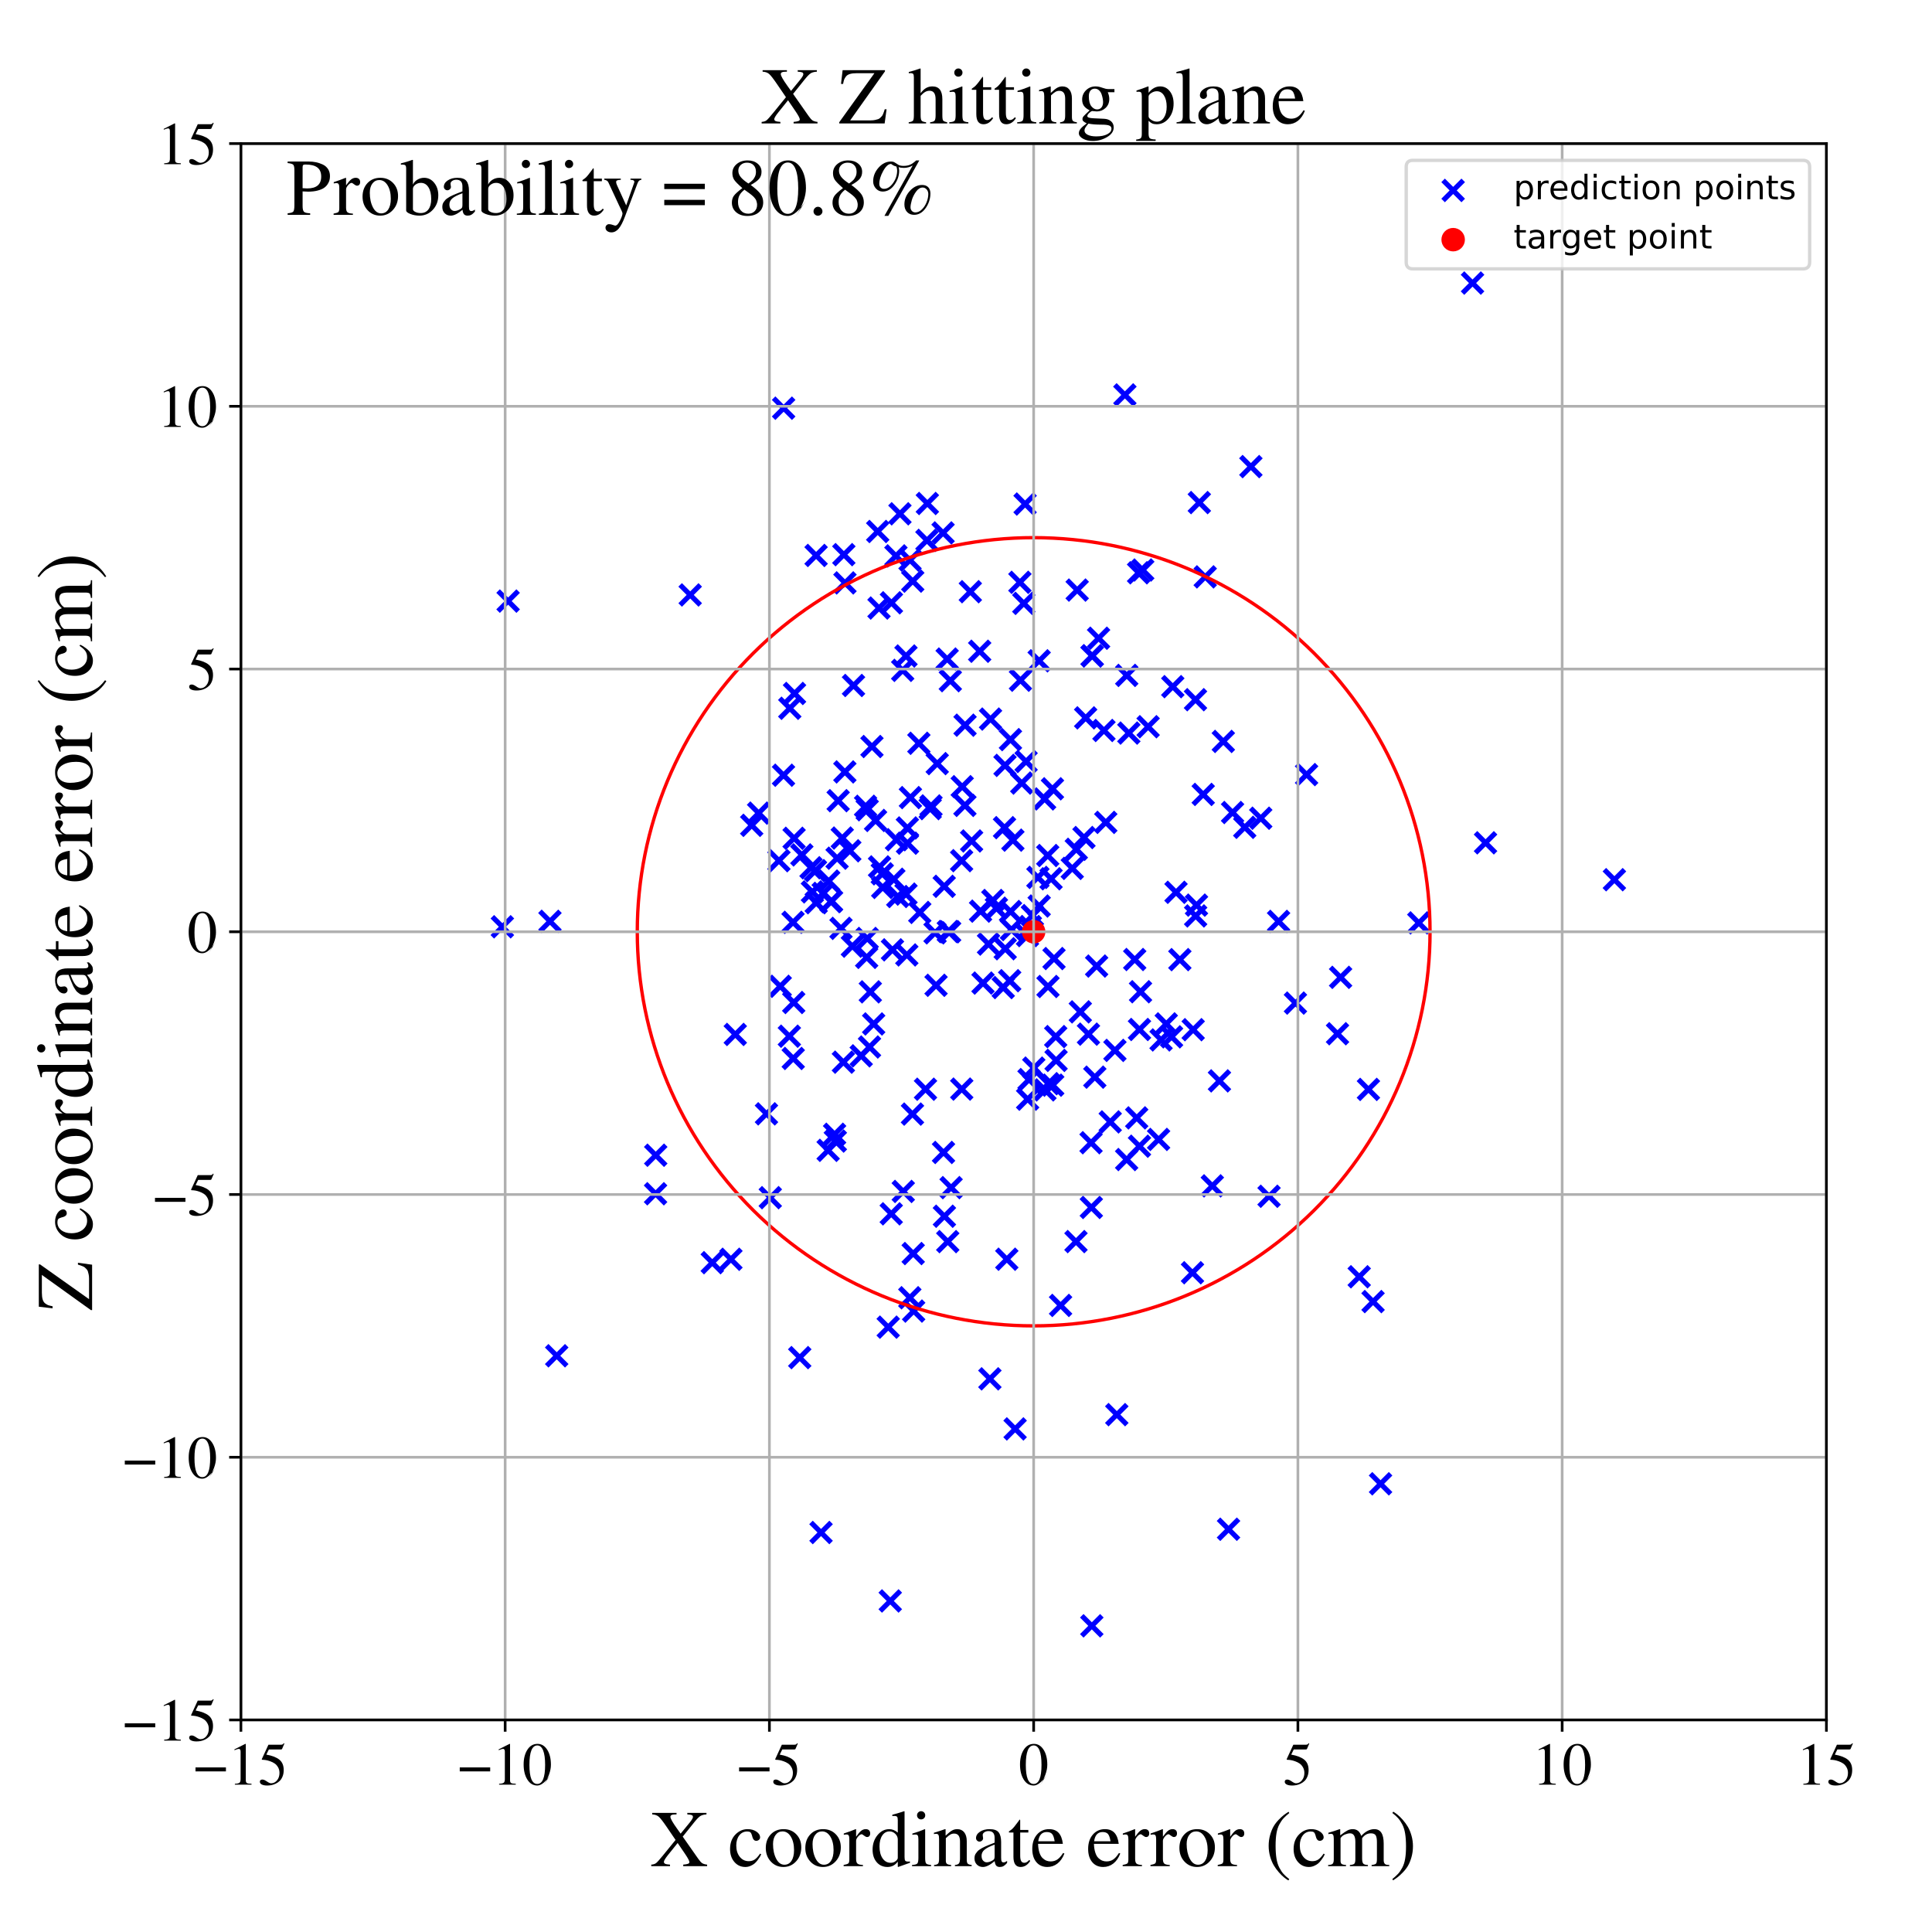 <?xml version="1.0" encoding="utf-8" standalone="no"?>
<!DOCTYPE svg PUBLIC "-//W3C//DTD SVG 1.1//EN"
  "http://www.w3.org/Graphics/SVG/1.1/DTD/svg11.dtd">
<!-- Created with matplotlib (https://matplotlib.org/) -->
<svg height="576pt" version="1.1" viewBox="0 0 576 576" width="576pt" xmlns="http://www.w3.org/2000/svg" xmlns:xlink="http://www.w3.org/1999/xlink">
 <defs>
  <style type="text/css">
*{stroke-linecap:butt;stroke-linejoin:round;}
  </style>
 </defs>
 <g id="figure_1">
  <g id="patch_1">
   <path d="M 0 576 
L 576 576 
L 576 0 
L 0 0 
z
" style="fill:#ffffff;"/>
  </g>
  <g id="axes_1">
   <g id="patch_2">
    <path d="M 71.822 512.784 
L 544.52 512.784 
L 544.52 42.802 
L 71.822 42.802 
z
" style="fill:#ffffff;"/>
   </g>
   <g id="PathCollection_1">
    <defs>
     <path d="M -3 3 
L 3 -3 
M -3 -3 
L 3 3 
" id="m46e4ca4fbf" style="stroke:#0000ff;stroke-width:1.5;"/>
    </defs>
    <g clip-path="url(#pf5babdba92)">
     <use style="fill:#0000ff;stroke:#0000ff;stroke-width:1.5;" x="236.748" xlink:href="#m46e4ca4fbf" y="249.925"/>
     <use style="fill:#0000ff;stroke:#0000ff;stroke-width:1.5;" x="316.198" xlink:href="#m46e4ca4fbf" y="389.196"/>
     <use style="fill:#0000ff;stroke:#0000ff;stroke-width:1.5;" x="267.108" xlink:href="#m46e4ca4fbf" y="165.728"/>
     <use style="fill:#0000ff;stroke:#0000ff;stroke-width:1.5;" x="163.964" xlink:href="#m46e4ca4fbf" y="274.677"/>
     <use style="fill:#0000ff;stroke:#0000ff;stroke-width:1.5;" x="281.562" xlink:href="#m46e4ca4fbf" y="362.606"/>
     <use style="fill:#0000ff;stroke:#0000ff;stroke-width:1.5;" x="295.122" xlink:href="#m46e4ca4fbf" y="411.083"/>
     <use style="fill:#0000ff;stroke:#0000ff;stroke-width:1.5;" x="278.77" xlink:href="#m46e4ca4fbf" y="278.116"/>
     <use style="fill:#0000ff;stroke:#0000ff;stroke-width:1.5;" x="364.718" xlink:href="#m46e4ca4fbf" y="221.046"/>
     <use style="fill:#0000ff;stroke:#0000ff;stroke-width:1.5;" x="309.434" xlink:href="#m46e4ca4fbf" y="261.583"/>
     <use style="fill:#0000ff;stroke:#0000ff;stroke-width:1.5;" x="235.463" xlink:href="#m46e4ca4fbf" y="211.163"/>
     <use style="fill:#0000ff;stroke:#0000ff;stroke-width:1.5;" x="265.767" xlink:href="#m46e4ca4fbf" y="179.713"/>
     <use style="fill:#0000ff;stroke:#0000ff;stroke-width:1.5;" x="165.976" xlink:href="#m46e4ca4fbf" y="404.208"/>
     <use style="fill:#0000ff;stroke:#0000ff;stroke-width:1.5;" x="305.914" xlink:href="#m46e4ca4fbf" y="227.024"/>
     <use style="fill:#0000ff;stroke:#0000ff;stroke-width:1.5;" x="251.109" xlink:href="#m46e4ca4fbf" y="249.851"/>
     <use style="fill:#0000ff;stroke:#0000ff;stroke-width:1.5;" x="340.032" xlink:href="#m46e4ca4fbf" y="295.674"/>
     <use style="fill:#0000ff;stroke:#0000ff;stroke-width:1.5;" x="312.365" xlink:href="#m46e4ca4fbf" y="255.061"/>
     <use style="fill:#0000ff;stroke:#0000ff;stroke-width:1.5;" x="335.923" xlink:href="#m46e4ca4fbf" y="201.362"/>
     <use style="fill:#0000ff;stroke:#0000ff;stroke-width:1.5;" x="238.431" xlink:href="#m46e4ca4fbf" y="404.755"/>
     <use style="fill:#0000ff;stroke:#0000ff;stroke-width:1.5;" x="277.569" xlink:href="#m46e4ca4fbf" y="240.272"/>
     <use style="fill:#0000ff;stroke:#0000ff;stroke-width:1.5;" x="329.675" xlink:href="#m46e4ca4fbf" y="245.183"/>
     <use style="fill:#0000ff;stroke:#0000ff;stroke-width:1.5;" x="335.894" xlink:href="#m46e4ca4fbf" y="345.7"/>
     <use style="fill:#0000ff;stroke:#0000ff;stroke-width:1.5;" x="326.406" xlink:href="#m46e4ca4fbf" y="321.139"/>
     <use style="fill:#0000ff;stroke:#0000ff;stroke-width:1.5;" x="265.713" xlink:href="#m46e4ca4fbf" y="361.884"/>
     <use style="fill:#0000ff;stroke:#0000ff;stroke-width:1.5;" x="256.762" xlink:href="#m46e4ca4fbf" y="314.789"/>
     <use style="fill:#0000ff;stroke:#0000ff;stroke-width:1.5;" x="320.886" xlink:href="#m46e4ca4fbf" y="253.21"/>
     <use style="fill:#0000ff;stroke:#0000ff;stroke-width:1.5;" x="258.548" xlink:href="#m46e4ca4fbf" y="241.424"/>
     <use style="fill:#0000ff;stroke:#0000ff;stroke-width:1.5;" x="244.783" xlink:href="#m46e4ca4fbf" y="456.895"/>
     <use style="fill:#0000ff;stroke:#0000ff;stroke-width:1.5;" x="325.575" xlink:href="#m46e4ca4fbf" y="195.519"/>
     <use style="fill:#0000ff;stroke:#0000ff;stroke-width:1.5;" x="289.674" xlink:href="#m46e4ca4fbf" y="250.724"/>
     <use style="fill:#0000ff;stroke:#0000ff;stroke-width:1.5;" x="306.33" xlink:href="#m46e4ca4fbf" y="278.929"/>
     <use style="fill:#0000ff;stroke:#0000ff;stroke-width:1.5;" x="1050.95" xlink:href="#m46e4ca4fbf" y="292.878"/>
     <use style="fill:#0000ff;stroke:#0000ff;stroke-width:1.5;" x="253.362" xlink:href="#m46e4ca4fbf" y="253.651"/>
     <use style="fill:#0000ff;stroke:#0000ff;stroke-width:1.5;" x="261.036" xlink:href="#m46e4ca4fbf" y="244.604"/>
     <use style="fill:#0000ff;stroke:#0000ff;stroke-width:1.5;" x="325.367" xlink:href="#m46e4ca4fbf" y="359.988"/>
     <use style="fill:#0000ff;stroke:#0000ff;stroke-width:1.5;" x="299.103" xlink:href="#m46e4ca4fbf" y="294.432"/>
     <use style="fill:#0000ff;stroke:#0000ff;stroke-width:1.5;" x="271.314" xlink:href="#m46e4ca4fbf" y="166.997"/>
     <use style="fill:#0000ff;stroke:#0000ff;stroke-width:1.5;" x="411.594" xlink:href="#m46e4ca4fbf" y="442.372"/>
     <use style="fill:#0000ff;stroke:#0000ff;stroke-width:1.5;" x="330.997" xlink:href="#m46e4ca4fbf" y="334.478"/>
     <use style="fill:#0000ff;stroke:#0000ff;stroke-width:1.5;" x="246.903" xlink:href="#m46e4ca4fbf" y="342.958"/>
     <use style="fill:#0000ff;stroke:#0000ff;stroke-width:1.5;" x="239.06" xlink:href="#m46e4ca4fbf" y="254.881"/>
     <use style="fill:#0000ff;stroke:#0000ff;stroke-width:1.5;" x="271.43" xlink:href="#m46e4ca4fbf" y="237.794"/>
     <use style="fill:#0000ff;stroke:#0000ff;stroke-width:1.5;" x="299.487" xlink:href="#m46e4ca4fbf" y="246.752"/>
     <use style="fill:#0000ff;stroke:#0000ff;stroke-width:1.5;" x="261.68" xlink:href="#m46e4ca4fbf" y="158.454"/>
     <use style="fill:#0000ff;stroke:#0000ff;stroke-width:1.5;" x="258.062" xlink:href="#m46e4ca4fbf" y="240.382"/>
     <use style="fill:#0000ff;stroke:#0000ff;stroke-width:1.5;" x="272.122" xlink:href="#m46e4ca4fbf" y="173.26"/>
     <use style="fill:#0000ff;stroke:#0000ff;stroke-width:1.5;" x="266.079" xlink:href="#m46e4ca4fbf" y="283.184"/>
     <use style="fill:#0000ff;stroke:#0000ff;stroke-width:1.5;" x="272.394" xlink:href="#m46e4ca4fbf" y="390.877"/>
     <use style="fill:#0000ff;stroke:#0000ff;stroke-width:1.5;" x="339.456" xlink:href="#m46e4ca4fbf" y="170.768"/>
     <use style="fill:#0000ff;stroke:#0000ff;stroke-width:1.5;" x="267.274" xlink:href="#m46e4ca4fbf" y="250.351"/>
     <use style="fill:#0000ff;stroke:#0000ff;stroke-width:1.5;" x="481.313" xlink:href="#m46e4ca4fbf" y="262.274"/>
     <use style="fill:#0000ff;stroke:#0000ff;stroke-width:1.5;" x="262.221" xlink:href="#m46e4ca4fbf" y="258.45"/>
     <use style="fill:#0000ff;stroke:#0000ff;stroke-width:1.5;" x="293.068" xlink:href="#m46e4ca4fbf" y="293.09"/>
     <use style="fill:#0000ff;stroke:#0000ff;stroke-width:1.5;" x="270.523" xlink:href="#m46e4ca4fbf" y="246.841"/>
     <use style="fill:#0000ff;stroke:#0000ff;stroke-width:1.5;" x="269.125" xlink:href="#m46e4ca4fbf" y="199.857"/>
     <use style="fill:#0000ff;stroke:#0000ff;stroke-width:1.5;" x="232.621" xlink:href="#m46e4ca4fbf" y="294.055"/>
     <use style="fill:#0000ff;stroke:#0000ff;stroke-width:1.5;" x="251.91" xlink:href="#m46e4ca4fbf" y="173.785"/>
     <use style="fill:#0000ff;stroke:#0000ff;stroke-width:1.5;" x="247.063" xlink:href="#m46e4ca4fbf" y="262.677"/>
     <use style="fill:#0000ff;stroke:#0000ff;stroke-width:1.5;" x="282.56" xlink:href="#m46e4ca4fbf" y="370.171"/>
     <use style="fill:#0000ff;stroke:#0000ff;stroke-width:1.5;" x="241.794" xlink:href="#m46e4ca4fbf" y="258.71"/>
     <use style="fill:#0000ff;stroke:#0000ff;stroke-width:1.5;" x="405.231" xlink:href="#m46e4ca4fbf" y="380.651"/>
     <use style="fill:#0000ff;stroke:#0000ff;stroke-width:1.5;" x="797.685" xlink:href="#m46e4ca4fbf" y="477.19"/>
     <use style="fill:#0000ff;stroke:#0000ff;stroke-width:1.5;" x="309.819" xlink:href="#m46e4ca4fbf" y="270.119"/>
     <use style="fill:#0000ff;stroke:#0000ff;stroke-width:1.5;" x="321.15" xlink:href="#m46e4ca4fbf" y="175.924"/>
     <use style="fill:#0000ff;stroke:#0000ff;stroke-width:1.5;" x="243.133" xlink:href="#m46e4ca4fbf" y="259.572"/>
     <use style="fill:#0000ff;stroke:#0000ff;stroke-width:1.5;" x="323.675" xlink:href="#m46e4ca4fbf" y="214.02"/>
     <use style="fill:#0000ff;stroke:#0000ff;stroke-width:1.5;" x="307.191" xlink:href="#m46e4ca4fbf" y="276.237"/>
     <use style="fill:#0000ff;stroke:#0000ff;stroke-width:1.5;" x="359.318" xlink:href="#m46e4ca4fbf" y="171.988"/>
     <use style="fill:#0000ff;stroke:#0000ff;stroke-width:1.5;" x="301.254" xlink:href="#m46e4ca4fbf" y="220.505"/>
     <use style="fill:#0000ff;stroke:#0000ff;stroke-width:1.5;" x="351.757" xlink:href="#m46e4ca4fbf" y="286.099"/>
     <use style="fill:#0000ff;stroke:#0000ff;stroke-width:1.5;" x="439.017" xlink:href="#m46e4ca4fbf" y="84.391"/>
     <use style="fill:#0000ff;stroke:#0000ff;stroke-width:1.5;" x="407.983" xlink:href="#m46e4ca4fbf" y="324.791"/>
     <use style="fill:#0000ff;stroke:#0000ff;stroke-width:1.5;" x="301.543" xlink:href="#m46e4ca4fbf" y="277.14"/>
     <use style="fill:#0000ff;stroke:#0000ff;stroke-width:1.5;" x="259.964" xlink:href="#m46e4ca4fbf" y="222.566"/>
     <use style="fill:#0000ff;stroke:#0000ff;stroke-width:1.5;" x="149.776" xlink:href="#m46e4ca4fbf" y="276.308"/>
     <use style="fill:#0000ff;stroke:#0000ff;stroke-width:1.5;" x="306.374" xlink:href="#m46e4ca4fbf" y="327.705"/>
     <use style="fill:#0000ff;stroke:#0000ff;stroke-width:1.5;" x="346.154" xlink:href="#m46e4ca4fbf" y="310.041"/>
     <use style="fill:#0000ff;stroke:#0000ff;stroke-width:1.5;" x="264.813" xlink:href="#m46e4ca4fbf" y="395.671"/>
     <use style="fill:#0000ff;stroke:#0000ff;stroke-width:1.5;" x="299.627" xlink:href="#m46e4ca4fbf" y="228.191"/>
     <use style="fill:#0000ff;stroke:#0000ff;stroke-width:1.5;" x="236.434" xlink:href="#m46e4ca4fbf" y="274.977"/>
     <use style="fill:#0000ff;stroke:#0000ff;stroke-width:1.5;" x="338.894" xlink:href="#m46e4ca4fbf" y="333.28"/>
     <use style="fill:#0000ff;stroke:#0000ff;stroke-width:1.5;" x="442.896" xlink:href="#m46e4ca4fbf" y="251.272"/>
     <use style="fill:#0000ff;stroke:#0000ff;stroke-width:1.5;" x="313.777" xlink:href="#m46e4ca4fbf" y="235.166"/>
     <use style="fill:#0000ff;stroke:#0000ff;stroke-width:1.5;" x="229.651" xlink:href="#m46e4ca4fbf" y="357.071"/>
     <use style="fill:#0000ff;stroke:#0000ff;stroke-width:1.5;" x="282.723" xlink:href="#m46e4ca4fbf" y="277.711"/>
     <use style="fill:#0000ff;stroke:#0000ff;stroke-width:1.5;" x="329.126" xlink:href="#m46e4ca4fbf" y="217.781"/>
     <use style="fill:#0000ff;stroke:#0000ff;stroke-width:1.5;" x="355.735" xlink:href="#m46e4ca4fbf" y="306.987"/>
     <use style="fill:#0000ff;stroke:#0000ff;stroke-width:1.5;" x="224.115" xlink:href="#m46e4ca4fbf" y="246.063"/>
     <use style="fill:#0000ff;stroke:#0000ff;stroke-width:1.5;" x="243.311" xlink:href="#m46e4ca4fbf" y="165.6"/>
     <use style="fill:#0000ff;stroke:#0000ff;stroke-width:1.5;" x="375.874" xlink:href="#m46e4ca4fbf" y="243.941"/>
     <use style="fill:#0000ff;stroke:#0000ff;stroke-width:1.5;" x="233.633" xlink:href="#m46e4ca4fbf" y="121.698"/>
     <use style="fill:#0000ff;stroke:#0000ff;stroke-width:1.5;" x="335.369" xlink:href="#m46e4ca4fbf" y="117.736"/>
     <use style="fill:#0000ff;stroke:#0000ff;stroke-width:1.5;" x="151.489" xlink:href="#m46e4ca4fbf" y="179.209"/>
     <use style="fill:#0000ff;stroke:#0000ff;stroke-width:1.5;" x="292.34" xlink:href="#m46e4ca4fbf" y="271.644"/>
     <use style="fill:#0000ff;stroke:#0000ff;stroke-width:1.5;" x="312.443" xlink:href="#m46e4ca4fbf" y="294.108"/>
     <use style="fill:#0000ff;stroke:#0000ff;stroke-width:1.5;" x="243.342" xlink:href="#m46e4ca4fbf" y="269.134"/>
     <use style="fill:#0000ff;stroke:#0000ff;stroke-width:1.5;" x="338.302" xlink:href="#m46e4ca4fbf" y="286.064"/>
     <use style="fill:#0000ff;stroke:#0000ff;stroke-width:1.5;" x="281.296" xlink:href="#m46e4ca4fbf" y="343.589"/>
     <use style="fill:#0000ff;stroke:#0000ff;stroke-width:1.5;" x="294.711" xlink:href="#m46e4ca4fbf" y="281.463"/>
     <use style="fill:#0000ff;stroke:#0000ff;stroke-width:1.5;" x="349.647" xlink:href="#m46e4ca4fbf" y="204.719"/>
     <use style="fill:#0000ff;stroke:#0000ff;stroke-width:1.5;" x="300.164" xlink:href="#m46e4ca4fbf" y="375.417"/>
     <use style="fill:#0000ff;stroke:#0000ff;stroke-width:1.5;" x="323.174" xlink:href="#m46e4ca4fbf" y="249.697"/>
     <use style="fill:#0000ff;stroke:#0000ff;stroke-width:1.5;" x="296" xlink:href="#m46e4ca4fbf" y="268.464"/>
     <use style="fill:#0000ff;stroke:#0000ff;stroke-width:1.5;" x="339.723" xlink:href="#m46e4ca4fbf" y="341.728"/>
     <use style="fill:#0000ff;stroke:#0000ff;stroke-width:1.5;" x="277.323" xlink:href="#m46e4ca4fbf" y="241.081"/>
     <use style="fill:#0000ff;stroke:#0000ff;stroke-width:1.5;" x="381.192" xlink:href="#m46e4ca4fbf" y="274.7"/>
     <use style="fill:#0000ff;stroke:#0000ff;stroke-width:1.5;" x="228.515" xlink:href="#m46e4ca4fbf" y="332.079"/>
     <use style="fill:#0000ff;stroke:#0000ff;stroke-width:1.5;" x="378.35" xlink:href="#m46e4ca4fbf" y="356.652"/>
     <use style="fill:#0000ff;stroke:#0000ff;stroke-width:1.5;" x="267.656" xlink:href="#m46e4ca4fbf" y="267.286"/>
     <use style="fill:#0000ff;stroke:#0000ff;stroke-width:1.5;" x="322.084" xlink:href="#m46e4ca4fbf" y="301.673"/>
     <use style="fill:#0000ff;stroke:#0000ff;stroke-width:1.5;" x="258.384" xlink:href="#m46e4ca4fbf" y="285.429"/>
     <use style="fill:#0000ff;stroke:#0000ff;stroke-width:1.5;" x="235.337" xlink:href="#m46e4ca4fbf" y="308.929"/>
     <use style="fill:#0000ff;stroke:#0000ff;stroke-width:1.5;" x="217.912" xlink:href="#m46e4ca4fbf" y="375.434"/>
     <use style="fill:#0000ff;stroke:#0000ff;stroke-width:1.5;" x="233.596" xlink:href="#m46e4ca4fbf" y="231.122"/>
     <use style="fill:#0000ff;stroke:#0000ff;stroke-width:1.5;" x="273.946" xlink:href="#m46e4ca4fbf" y="221.599"/>
     <use style="fill:#0000ff;stroke:#0000ff;stroke-width:1.5;" x="313.361" xlink:href="#m46e4ca4fbf" y="261.995"/>
     <use style="fill:#0000ff;stroke:#0000ff;stroke-width:1.5;" x="366.273" xlink:href="#m46e4ca4fbf" y="455.922"/>
     <use style="fill:#0000ff;stroke:#0000ff;stroke-width:1.5;" x="399.684" xlink:href="#m46e4ca4fbf" y="291.384"/>
     <use style="fill:#0000ff;stroke:#0000ff;stroke-width:1.5;" x="356.425" xlink:href="#m46e4ca4fbf" y="208.602"/>
     <use style="fill:#0000ff;stroke:#0000ff;stroke-width:1.5;" x="254.463" xlink:href="#m46e4ca4fbf" y="204.367"/>
     <use style="fill:#0000ff;stroke:#0000ff;stroke-width:1.5;" x="236.878" xlink:href="#m46e4ca4fbf" y="206.744"/>
     <use style="fill:#0000ff;stroke:#0000ff;stroke-width:1.5;" x="324.509" xlink:href="#m46e4ca4fbf" y="308.315"/>
     <use style="fill:#0000ff;stroke:#0000ff;stroke-width:1.5;" x="245.425" xlink:href="#m46e4ca4fbf" y="266.344"/>
     <use style="fill:#0000ff;stroke:#0000ff;stroke-width:1.5;" x="279.424" xlink:href="#m46e4ca4fbf" y="227.658"/>
     <use style="fill:#0000ff;stroke:#0000ff;stroke-width:1.5;" x="286.873" xlink:href="#m46e4ca4fbf" y="234.537"/>
     <use style="fill:#0000ff;stroke:#0000ff;stroke-width:1.5;" x="342.3" xlink:href="#m46e4ca4fbf" y="216.663"/>
     <use style="fill:#0000ff;stroke:#0000ff;stroke-width:1.5;" x="332.958" xlink:href="#m46e4ca4fbf" y="421.754"/>
     <use style="fill:#0000ff;stroke:#0000ff;stroke-width:1.5;" x="251.578" xlink:href="#m46e4ca4fbf" y="165.36"/>
     <use style="fill:#0000ff;stroke:#0000ff;stroke-width:1.5;" x="314.857" xlink:href="#m46e4ca4fbf" y="316.144"/>
     <use style="fill:#0000ff;stroke:#0000ff;stroke-width:1.5;" x="271.251" xlink:href="#m46e4ca4fbf" y="386.904"/>
     <use style="fill:#0000ff;stroke:#0000ff;stroke-width:1.5;" x="333.897" xlink:href="#m46e4ca4fbf" y="-1"/>
     <use style="fill:#0000ff;stroke:#0000ff;stroke-width:1.5;" x="335.76" xlink:href="#m46e4ca4fbf" y="-1"/>
     <use style="fill:#0000ff;stroke:#0000ff;stroke-width:1.5;" x="325.282" xlink:href="#m46e4ca4fbf" y="340.685"/>
     <use style="fill:#0000ff;stroke:#0000ff;stroke-width:1.5;" x="312.541" xlink:href="#m46e4ca4fbf" y="323.083"/>
     <use style="fill:#0000ff;stroke:#0000ff;stroke-width:1.5;" x="282.384" xlink:href="#m46e4ca4fbf" y="196.485"/>
     <use style="fill:#0000ff;stroke:#0000ff;stroke-width:1.5;" x="307.796" xlink:href="#m46e4ca4fbf" y="272.967"/>
     <use style="fill:#0000ff;stroke:#0000ff;stroke-width:1.5;" x="232.227" xlink:href="#m46e4ca4fbf" y="256.602"/>
     <use style="fill:#0000ff;stroke:#0000ff;stroke-width:1.5;" x="409.359" xlink:href="#m46e4ca4fbf" y="388.05"/>
     <use style="fill:#0000ff;stroke:#0000ff;stroke-width:1.5;" x="263.037" xlink:href="#m46e4ca4fbf" y="260.518"/>
     <use style="fill:#0000ff;stroke:#0000ff;stroke-width:1.5;" x="250.728" xlink:href="#m46e4ca4fbf" y="276.778"/>
     <use style="fill:#0000ff;stroke:#0000ff;stroke-width:1.5;" x="961.295" xlink:href="#m46e4ca4fbf" y="176.11"/>
     <use style="fill:#0000ff;stroke:#0000ff;stroke-width:1.5;" x="270.552" xlink:href="#m46e4ca4fbf" y="251.385"/>
     <use style="fill:#0000ff;stroke:#0000ff;stroke-width:1.5;" x="251.886" xlink:href="#m46e4ca4fbf" y="230.136"/>
     <use style="fill:#0000ff;stroke:#0000ff;stroke-width:1.5;" x="363.562" xlink:href="#m46e4ca4fbf" y="322.249"/>
     <use style="fill:#0000ff;stroke:#0000ff;stroke-width:1.5;" x="262.062" xlink:href="#m46e4ca4fbf" y="181.278"/>
     <use style="fill:#0000ff;stroke:#0000ff;stroke-width:1.5;" x="304.234" xlink:href="#m46e4ca4fbf" y="202.801"/>
     <use style="fill:#0000ff;stroke:#0000ff;stroke-width:1.5;" x="345.42" xlink:href="#m46e4ca4fbf" y="339.702"/>
     <use style="fill:#0000ff;stroke:#0000ff;stroke-width:1.5;" x="279.07" xlink:href="#m46e4ca4fbf" y="293.756"/>
     <use style="fill:#0000ff;stroke:#0000ff;stroke-width:1.5;" x="286.735" xlink:href="#m46e4ca4fbf" y="324.698"/>
     <use style="fill:#0000ff;stroke:#0000ff;stroke-width:1.5;" x="304.63" xlink:href="#m46e4ca4fbf" y="233.459"/>
     <use style="fill:#0000ff;stroke:#0000ff;stroke-width:1.5;" x="274.218" xlink:href="#m46e4ca4fbf" y="272.027"/>
     <use style="fill:#0000ff;stroke:#0000ff;stroke-width:1.5;" x="287.678" xlink:href="#m46e4ca4fbf" y="240.118"/>
     <use style="fill:#0000ff;stroke:#0000ff;stroke-width:1.5;" x="205.775" xlink:href="#m46e4ca4fbf" y="177.373"/>
     <use style="fill:#0000ff;stroke:#0000ff;stroke-width:1.5;" x="247.735" xlink:href="#m46e4ca4fbf" y="268.803"/>
     <use style="fill:#0000ff;stroke:#0000ff;stroke-width:1.5;" x="309.814" xlink:href="#m46e4ca4fbf" y="197.007"/>
     <use style="fill:#0000ff;stroke:#0000ff;stroke-width:1.5;" x="249.568" xlink:href="#m46e4ca4fbf" y="255.858"/>
     <use style="fill:#0000ff;stroke:#0000ff;stroke-width:1.5;" x="320.791" xlink:href="#m46e4ca4fbf" y="370.162"/>
     <use style="fill:#0000ff;stroke:#0000ff;stroke-width:1.5;" x="332.401" xlink:href="#m46e4ca4fbf" y="313.162"/>
     <use style="fill:#0000ff;stroke:#0000ff;stroke-width:1.5;" x="281.164" xlink:href="#m46e4ca4fbf" y="158.881"/>
     <use style="fill:#0000ff;stroke:#0000ff;stroke-width:1.5;" x="254.123" xlink:href="#m46e4ca4fbf" y="282.097"/>
     <use style="fill:#0000ff;stroke:#0000ff;stroke-width:1.5;" x="268.308" xlink:href="#m46e4ca4fbf" y="153.183"/>
     <use style="fill:#0000ff;stroke:#0000ff;stroke-width:1.5;" x="259.229" xlink:href="#m46e4ca4fbf" y="312.147"/>
     <use style="fill:#0000ff;stroke:#0000ff;stroke-width:1.5;" x="305.234" xlink:href="#m46e4ca4fbf" y="179.885"/>
     <use style="fill:#0000ff;stroke:#0000ff;stroke-width:1.5;" x="195.498" xlink:href="#m46e4ca4fbf" y="344.415"/>
     <use style="fill:#0000ff;stroke:#0000ff;stroke-width:1.5;" x="325.654" xlink:href="#m46e4ca4fbf" y="195.547"/>
     <use style="fill:#0000ff;stroke:#0000ff;stroke-width:1.5;" x="263.169" xlink:href="#m46e4ca4fbf" y="264.576"/>
     <use style="fill:#0000ff;stroke:#0000ff;stroke-width:1.5;" x="355.523" xlink:href="#m46e4ca4fbf" y="379.449"/>
     <use style="fill:#0000ff;stroke:#0000ff;stroke-width:1.5;" x="283.13" xlink:href="#m46e4ca4fbf" y="277.801"/>
     <use style="fill:#0000ff;stroke:#0000ff;stroke-width:1.5;" x="306.787" xlink:href="#m46e4ca4fbf" y="321.865"/>
     <use style="fill:#0000ff;stroke:#0000ff;stroke-width:1.5;" x="358.728" xlink:href="#m46e4ca4fbf" y="236.847"/>
     <use style="fill:#0000ff;stroke:#0000ff;stroke-width:1.5;" x="195.451" xlink:href="#m46e4ca4fbf" y="355.899"/>
     <use style="fill:#0000ff;stroke:#0000ff;stroke-width:1.5;" x="272.041" xlink:href="#m46e4ca4fbf" y="332.151"/>
     <use style="fill:#0000ff;stroke:#0000ff;stroke-width:1.5;" x="165.698" xlink:href="#m46e4ca4fbf" y="24.147"/>
     <use style="fill:#0000ff;stroke:#0000ff;stroke-width:1.5;" x="297.067" xlink:href="#m46e4ca4fbf" y="270.763"/>
     <use style="fill:#0000ff;stroke:#0000ff;stroke-width:1.5;" x="295.316" xlink:href="#m46e4ca4fbf" y="214.381"/>
     <use style="fill:#0000ff;stroke:#0000ff;stroke-width:1.5;" x="350.616" xlink:href="#m46e4ca4fbf" y="266.029"/>
     <use style="fill:#0000ff;stroke:#0000ff;stroke-width:1.5;" x="314.749" xlink:href="#m46e4ca4fbf" y="309.046"/>
     <use style="fill:#0000ff;stroke:#0000ff;stroke-width:1.5;" x="304.07" xlink:href="#m46e4ca4fbf" y="173.61"/>
     <use style="fill:#0000ff;stroke:#0000ff;stroke-width:1.5;" x="236.496" xlink:href="#m46e4ca4fbf" y="315.566"/>
     <use style="fill:#0000ff;stroke:#0000ff;stroke-width:1.5;" x="260.472" xlink:href="#m46e4ca4fbf" y="305.275"/>
     <use style="fill:#0000ff;stroke:#0000ff;stroke-width:1.5;" x="219.214" xlink:href="#m46e4ca4fbf" y="308.403"/>
     <use style="fill:#0000ff;stroke:#0000ff;stroke-width:1.5;" x="340.692" xlink:href="#m46e4ca4fbf" y="169.941"/>
     <use style="fill:#0000ff;stroke:#0000ff;stroke-width:1.5;" x="259.476" xlink:href="#m46e4ca4fbf" y="295.707"/>
     <use style="fill:#0000ff;stroke:#0000ff;stroke-width:1.5;" x="287.718" xlink:href="#m46e4ca4fbf" y="216.204"/>
     <use style="fill:#0000ff;stroke:#0000ff;stroke-width:1.5;" x="283.56" xlink:href="#m46e4ca4fbf" y="354.076"/>
     <use style="fill:#0000ff;stroke:#0000ff;stroke-width:1.5;" x="398.766" xlink:href="#m46e4ca4fbf" y="308.192"/>
     <use style="fill:#0000ff;stroke:#0000ff;stroke-width:1.5;" x="386.22" xlink:href="#m46e4ca4fbf" y="299.056"/>
     <use style="fill:#0000ff;stroke:#0000ff;stroke-width:1.5;" x="301.273" xlink:href="#m46e4ca4fbf" y="271.757"/>
     <use style="fill:#0000ff;stroke:#0000ff;stroke-width:1.5;" x="236.64" xlink:href="#m46e4ca4fbf" y="298.881"/>
     <use style="fill:#0000ff;stroke:#0000ff;stroke-width:1.5;" x="367.475" xlink:href="#m46e4ca4fbf" y="242.24"/>
     <use style="fill:#0000ff;stroke:#0000ff;stroke-width:1.5;" x="270.104" xlink:href="#m46e4ca4fbf" y="195.573"/>
     <use style="fill:#0000ff;stroke:#0000ff;stroke-width:1.5;" x="326.949" xlink:href="#m46e4ca4fbf" y="288.018"/>
     <use style="fill:#0000ff;stroke:#0000ff;stroke-width:1.5;" x="305.615" xlink:href="#m46e4ca4fbf" y="150.27"/>
     <use style="fill:#0000ff;stroke:#0000ff;stroke-width:1.5;" x="269.298" xlink:href="#m46e4ca4fbf" y="355.212"/>
     <use style="fill:#0000ff;stroke:#0000ff;stroke-width:1.5;" x="302.641" xlink:href="#m46e4ca4fbf" y="426.011"/>
     <use style="fill:#0000ff;stroke:#0000ff;stroke-width:1.5;" x="251.448" xlink:href="#m46e4ca4fbf" y="316.672"/>
     <use style="fill:#0000ff;stroke:#0000ff;stroke-width:1.5;" x="266.486" xlink:href="#m46e4ca4fbf" y="262.137"/>
     <use style="fill:#0000ff;stroke:#0000ff;stroke-width:1.5;" x="258.555" xlink:href="#m46e4ca4fbf" y="279.788"/>
     <use style="fill:#0000ff;stroke:#0000ff;stroke-width:1.5;" x="339.72" xlink:href="#m46e4ca4fbf" y="306.93"/>
     <use style="fill:#0000ff;stroke:#0000ff;stroke-width:1.5;" x="371.105" xlink:href="#m46e4ca4fbf" y="246.654"/>
     <use style="fill:#0000ff;stroke:#0000ff;stroke-width:1.5;" x="356.718" xlink:href="#m46e4ca4fbf" y="269.85"/>
     <use style="fill:#0000ff;stroke:#0000ff;stroke-width:1.5;" x="292.08" xlink:href="#m46e4ca4fbf" y="194.162"/>
     <use style="fill:#0000ff;stroke:#0000ff;stroke-width:1.5;" x="372.935" xlink:href="#m46e4ca4fbf" y="139.11"/>
     <use style="fill:#0000ff;stroke:#0000ff;stroke-width:1.5;" x="281.504" xlink:href="#m46e4ca4fbf" y="264.244"/>
     <use style="fill:#0000ff;stroke:#0000ff;stroke-width:1.5;" x="289.291" xlink:href="#m46e4ca4fbf" y="176.407"/>
     <use style="fill:#0000ff;stroke:#0000ff;stroke-width:1.5;" x="356.469" xlink:href="#m46e4ca4fbf" y="273.073"/>
     <use style="fill:#0000ff;stroke:#0000ff;stroke-width:1.5;" x="327.527" xlink:href="#m46e4ca4fbf" y="190.28"/>
     <use style="fill:#0000ff;stroke:#0000ff;stroke-width:1.5;" x="311.535" xlink:href="#m46e4ca4fbf" y="324.94"/>
     <use style="fill:#0000ff;stroke:#0000ff;stroke-width:1.5;" x="349.287" xlink:href="#m46e4ca4fbf" y="309.117"/>
     <use style="fill:#0000ff;stroke:#0000ff;stroke-width:1.5;" x="314.242" xlink:href="#m46e4ca4fbf" y="285.776"/>
     <use style="fill:#0000ff;stroke:#0000ff;stroke-width:1.5;" x="272.26" xlink:href="#m46e4ca4fbf" y="373.73"/>
     <use style="fill:#0000ff;stroke:#0000ff;stroke-width:1.5;" x="176.123" xlink:href="#m46e4ca4fbf" y="34.122"/>
     <use style="fill:#0000ff;stroke:#0000ff;stroke-width:1.5;" x="319.682" xlink:href="#m46e4ca4fbf" y="258.899"/>
     <use style="fill:#0000ff;stroke:#0000ff;stroke-width:1.5;" x="212.353" xlink:href="#m46e4ca4fbf" y="376.445"/>
     <use style="fill:#0000ff;stroke:#0000ff;stroke-width:1.5;" x="249.044" xlink:href="#m46e4ca4fbf" y="340.19"/>
     <use style="fill:#0000ff;stroke:#0000ff;stroke-width:1.5;" x="389.54" xlink:href="#m46e4ca4fbf" y="230.931"/>
     <use style="fill:#0000ff;stroke:#0000ff;stroke-width:1.5;" x="265.419" xlink:href="#m46e4ca4fbf" y="477.302"/>
     <use style="fill:#0000ff;stroke:#0000ff;stroke-width:1.5;" x="286.695" xlink:href="#m46e4ca4fbf" y="256.599"/>
     <use style="fill:#0000ff;stroke:#0000ff;stroke-width:1.5;" x="301.978" xlink:href="#m46e4ca4fbf" y="250.476"/>
     <use style="fill:#0000ff;stroke:#0000ff;stroke-width:1.5;" x="308.212" xlink:href="#m46e4ca4fbf" y="318.437"/>
     <use style="fill:#0000ff;stroke:#0000ff;stroke-width:1.5;" x="270.111" xlink:href="#m46e4ca4fbf" y="266.566"/>
     <use style="fill:#0000ff;stroke:#0000ff;stroke-width:1.5;" x="311.44" xlink:href="#m46e4ca4fbf" y="238.189"/>
     <use style="fill:#0000ff;stroke:#0000ff;stroke-width:1.5;" x="248.822" xlink:href="#m46e4ca4fbf" y="338.171"/>
     <use style="fill:#0000ff;stroke:#0000ff;stroke-width:1.5;" x="276.479" xlink:href="#m46e4ca4fbf" y="150.108"/>
     <use style="fill:#0000ff;stroke:#0000ff;stroke-width:1.5;" x="325.513" xlink:href="#m46e4ca4fbf" y="484.72"/>
     <use style="fill:#0000ff;stroke:#0000ff;stroke-width:1.5;" x="313.857" xlink:href="#m46e4ca4fbf" y="323.531"/>
     <use style="fill:#0000ff;stroke:#0000ff;stroke-width:1.5;" x="361.439" xlink:href="#m46e4ca4fbf" y="353.547"/>
     <use style="fill:#0000ff;stroke:#0000ff;stroke-width:1.5;" x="270.355" xlink:href="#m46e4ca4fbf" y="284.699"/>
     <use style="fill:#0000ff;stroke:#0000ff;stroke-width:1.5;" x="226.175" xlink:href="#m46e4ca4fbf" y="242.42"/>
     <use style="fill:#0000ff;stroke:#0000ff;stroke-width:1.5;" x="242.207" xlink:href="#m46e4ca4fbf" y="265.903"/>
     <use style="fill:#0000ff;stroke:#0000ff;stroke-width:1.5;" x="247.93" xlink:href="#m46e4ca4fbf" y="268.677"/>
     <use style="fill:#0000ff;stroke:#0000ff;stroke-width:1.5;" x="276.349" xlink:href="#m46e4ca4fbf" y="161.102"/>
     <use style="fill:#0000ff;stroke:#0000ff;stroke-width:1.5;" x="422.998" xlink:href="#m46e4ca4fbf" y="275.144"/>
     <use style="fill:#0000ff;stroke:#0000ff;stroke-width:1.5;" x="613.478" xlink:href="#m46e4ca4fbf" y="79.848"/>
     <use style="fill:#0000ff;stroke:#0000ff;stroke-width:1.5;" x="347.705" xlink:href="#m46e4ca4fbf" y="305.257"/>
     <use style="fill:#0000ff;stroke:#0000ff;stroke-width:1.5;" x="357.564" xlink:href="#m46e4ca4fbf" y="149.836"/>
     <use style="fill:#0000ff;stroke:#0000ff;stroke-width:1.5;" x="249.89" xlink:href="#m46e4ca4fbf" y="238.712"/>
     <use style="fill:#0000ff;stroke:#0000ff;stroke-width:1.5;" x="299.694" xlink:href="#m46e4ca4fbf" y="282.851"/>
     <use style="fill:#0000ff;stroke:#0000ff;stroke-width:1.5;" x="275.928" xlink:href="#m46e4ca4fbf" y="324.738"/>
     <use style="fill:#0000ff;stroke:#0000ff;stroke-width:1.5;" x="283.327" xlink:href="#m46e4ca4fbf" y="202.936"/>
     <use style="fill:#0000ff;stroke:#0000ff;stroke-width:1.5;" x="301.028" xlink:href="#m46e4ca4fbf" y="292.381"/>
     <use style="fill:#0000ff;stroke:#0000ff;stroke-width:1.5;" x="336.545" xlink:href="#m46e4ca4fbf" y="218.554"/>
    </g>
   </g>
   <g id="PathCollection_2">
    <defs>
     <path d="M 0 3 
C 0.796 3 1.559 2.684 2.121 2.121 
C 2.684 1.559 3 0.796 3 0 
C 3 -0.796 2.684 -1.559 2.121 -2.121 
C 1.559 -2.684 0.796 -3 0 -3 
C -0.796 -3 -1.559 -2.684 -2.121 -2.121 
C -2.684 -1.559 -3 -0.796 -3 0 
C -3 0.796 -2.684 1.559 -2.121 2.121 
C -1.559 2.684 -0.796 3 0 3 
z
" id="md7d80c8543" style="stroke:#ff0000;"/>
    </defs>
    <g clip-path="url(#pf5babdba92)">
     <use style="fill:#ff0000;stroke:#ff0000;" x="308.171" xlink:href="#md7d80c8543" y="277.793"/>
    </g>
   </g>
   <g id="patch_3">
    <path clip-path="url(#pf5babdba92)" d="M 308.171 395.288 
C 339.511 395.288 369.572 382.908 391.733 360.875 
C 413.894 338.841 426.346 308.953 426.346 277.793 
C 426.346 246.633 413.894 216.745 391.733 194.711 
C 369.572 172.677 339.511 160.297 308.171 160.297 
C 276.831 160.297 246.77 172.677 224.609 194.711 
C 202.448 216.745 189.997 246.633 189.997 277.793 
C 189.997 308.953 202.448 338.841 224.609 360.875 
C 246.77 382.908 276.831 395.288 308.171 395.288 
z
" style="fill:none;stroke:#ff0000;stroke-linejoin:miter;"/>
   </g>
   <g id="matplotlib.axis_1">
    <g id="xtick_1">
     <g id="line2d_1">
      <path clip-path="url(#pf5babdba92)" d="M 71.822 512.784 
L 71.822 42.802 
" style="fill:none;stroke:#b0b0b0;stroke-linecap:square;stroke-width:0.8;"/>
     </g>
     <g id="line2d_2">
      <defs>
       <path d="M 0 0 
L 0 3.5 
" id="ma2260835bf" style="stroke:#000000;stroke-width:0.8;"/>
      </defs>
      <g>
       <use style="stroke:#000000;stroke-width:0.8;" x="71.822" xlink:href="#ma2260835bf" y="512.784"/>
      </g>
     </g>
     <g id="text_1">
      <!-- −15 -->
      <defs>
       <path d="M 3 22 
L 3 28.594 
L 53.406 28.594 
L 53.406 22 
z
" id="FreeSerif-8722"/>
       <path d="M 18.297 59.297 
Q 16.5 59.297 11.094 57.094 
L 11.094 58.5 
L 29.094 67.594 
L 29.906 67.406 
L 29.906 7.406 
Q 29.906 3.797 31.703 2.688 
Q 33.5 1.594 39.406 1.5 
L 39.406 0 
L 11.797 0 
L 11.797 1.5 
Q 17.406 1.703 19.344 3.141 
Q 21.297 4.594 21.297 9.297 
L 21.297 54.594 
Q 21.297 59.297 18.297 59.297 
z
" id="FreeSerif-49"/>
       <path d="M 35.703 19.406 
Q 35.703 24.703 33.344 28.797 
Q 31 32.906 27.641 35.156 
Q 24.297 37.406 20.141 38.844 
Q 16 40.297 12.953 40.75 
Q 9.906 41.203 7.594 41.203 
Q 6.406 41.203 6.406 42 
Q 6.406 42.297 6.5 42.5 
L 17.406 66.203 
L 38.297 66.203 
Q 39.906 66.203 40.844 66.703 
Q 41.797 67.203 42.906 68.797 
L 43.797 68.094 
L 40 59.203 
Q 39.594 58.297 37.703 58.297 
L 18.094 58.297 
L 13.906 49.797 
Q 28.5 47.203 35.594 41.344 
Q 42.703 35.5 42.703 24.203 
Q 42.703 18.297 40.844 13.688 
Q 39 9.094 36.141 6.297 
Q 33.297 3.5 29.547 1.703 
Q 25.797 -0.094 22.344 -0.75 
Q 18.906 -1.406 15.406 -1.406 
Q 9.797 -1.406 6.5 0.25 
Q 3.203 1.906 3.203 4.797 
Q 3.203 8.5 7.5 8.5 
Q 10.297 8.5 14.75 5.391 
Q 19.203 2.297 21.797 2.297 
Q 27.703 2.297 31.703 7.25 
Q 35.703 12.203 35.703 19.406 
z
" id="FreeSerif-53"/>
      </defs>
      <g transform="translate(57.746 532.077)scale(0.18 -0.18)">
       <use xlink:href="#FreeSerif-8722"/>
       <use x="56.4" xlink:href="#FreeSerif-49"/>
       <use x="106.4" xlink:href="#FreeSerif-53"/>
      </g>
     </g>
    </g>
    <g id="xtick_2">
     <g id="line2d_3">
      <path clip-path="url(#pf5babdba92)" d="M 150.605 512.784 
L 150.605 42.802 
" style="fill:none;stroke:#b0b0b0;stroke-linecap:square;stroke-width:0.8;"/>
     </g>
     <g id="line2d_4">
      <g>
       <use style="stroke:#000000;stroke-width:0.8;" x="150.605" xlink:href="#ma2260835bf" y="512.784"/>
      </g>
     </g>
     <g id="text_2">
      <!-- −10 -->
      <defs>
       <path d="M 47.594 17.797 
Q 35.203 -1.406 25 -1.406 
Q 14.797 -1.406 8.594 8.391 
Q 2.406 18.203 2.406 33.594 
Q 2.406 48.094 8.594 57.844 
Q 14.797 67.594 25.406 67.594 
Q 35.203 67.594 41.391 58 
Q 47.594 48.406 47.594 33 
Q 47.594 17.797 35.203 -1.406 
z
M 25.094 65 
Q 12 65 12 32.703 
Q 12 1.203 25 1.203 
Q 38 1.203 38 32.797 
Q 38 48.5 34.703 56.75 
Q 31.406 65 25.094 65 
z
" id="FreeSerif-48"/>
      </defs>
      <g transform="translate(136.529 532.077)scale(0.18 -0.18)">
       <use xlink:href="#FreeSerif-8722"/>
       <use x="56.4" xlink:href="#FreeSerif-49"/>
       <use x="106.4" xlink:href="#FreeSerif-48"/>
      </g>
     </g>
    </g>
    <g id="xtick_3">
     <g id="line2d_5">
      <path clip-path="url(#pf5babdba92)" d="M 229.388 512.784 
L 229.388 42.802 
" style="fill:none;stroke:#b0b0b0;stroke-linecap:square;stroke-width:0.8;"/>
     </g>
     <g id="line2d_6">
      <g>
       <use style="stroke:#000000;stroke-width:0.8;" x="229.388" xlink:href="#ma2260835bf" y="512.784"/>
      </g>
     </g>
     <g id="text_3">
      <!-- −5 -->
      <g transform="translate(219.812 532.077)scale(0.18 -0.18)">
       <use xlink:href="#FreeSerif-8722"/>
       <use x="56.4" xlink:href="#FreeSerif-53"/>
      </g>
     </g>
    </g>
    <g id="xtick_4">
     <g id="line2d_7">
      <path clip-path="url(#pf5babdba92)" d="M 308.171 512.784 
L 308.171 42.802 
" style="fill:none;stroke:#b0b0b0;stroke-linecap:square;stroke-width:0.8;"/>
     </g>
     <g id="line2d_8">
      <g>
       <use style="stroke:#000000;stroke-width:0.8;" x="308.171" xlink:href="#ma2260835bf" y="512.784"/>
      </g>
     </g>
     <g id="text_4">
      <!-- 0 -->
      <g transform="translate(303.671 532.077)scale(0.18 -0.18)">
       <use xlink:href="#FreeSerif-48"/>
      </g>
     </g>
    </g>
    <g id="xtick_5">
     <g id="line2d_9">
      <path clip-path="url(#pf5babdba92)" d="M 386.954 512.784 
L 386.954 42.802 
" style="fill:none;stroke:#b0b0b0;stroke-linecap:square;stroke-width:0.8;"/>
     </g>
     <g id="line2d_10">
      <g>
       <use style="stroke:#000000;stroke-width:0.8;" x="386.954" xlink:href="#ma2260835bf" y="512.784"/>
      </g>
     </g>
     <g id="text_5">
      <!-- 5 -->
      <g transform="translate(382.454 532.077)scale(0.18 -0.18)">
       <use xlink:href="#FreeSerif-53"/>
      </g>
     </g>
    </g>
    <g id="xtick_6">
     <g id="line2d_11">
      <path clip-path="url(#pf5babdba92)" d="M 465.737 512.784 
L 465.737 42.802 
" style="fill:none;stroke:#b0b0b0;stroke-linecap:square;stroke-width:0.8;"/>
     </g>
     <g id="line2d_12">
      <g>
       <use style="stroke:#000000;stroke-width:0.8;" x="465.737" xlink:href="#ma2260835bf" y="512.784"/>
      </g>
     </g>
     <g id="text_6">
      <!-- 10 -->
      <g transform="translate(456.737 532.077)scale(0.18 -0.18)">
       <use xlink:href="#FreeSerif-49"/>
       <use x="50" xlink:href="#FreeSerif-48"/>
      </g>
     </g>
    </g>
    <g id="xtick_7">
     <g id="line2d_13">
      <path clip-path="url(#pf5babdba92)" d="M 544.52 512.784 
L 544.52 42.802 
" style="fill:none;stroke:#b0b0b0;stroke-linecap:square;stroke-width:0.8;"/>
     </g>
     <g id="line2d_14">
      <g>
       <use style="stroke:#000000;stroke-width:0.8;" x="544.52" xlink:href="#ma2260835bf" y="512.784"/>
      </g>
     </g>
     <g id="text_7">
      <!-- 15 -->
      <g transform="translate(535.52 532.077)scale(0.18 -0.18)">
       <use xlink:href="#FreeSerif-49"/>
       <use x="50" xlink:href="#FreeSerif-53"/>
      </g>
     </g>
    </g>
    <g id="text_8">
     <!-- X coordinate error (cm) -->
     <defs>
      <path d="M 69.594 66.203 
L 69.594 64.297 
Q 64.703 64 62.047 62.344 
Q 59.406 60.703 54.703 54.906 
L 40.094 36.703 
L 59.297 9.297 
Q 62.297 5 64.297 3.703 
Q 66.297 2.406 70.406 1.906 
L 70.406 0 
L 40.703 0 
L 40.703 1.906 
Q 44.797 2.297 46.594 2.938 
Q 48.406 3.594 48.406 5 
Q 48.406 7.203 43.297 14.797 
L 33.797 28.797 
L 21.906 14 
Q 16.703 7.5 16.703 5.406 
Q 16.703 3.703 18.297 2.953 
Q 19.906 2.203 24.297 1.906 
L 24.297 0 
L 1 0 
L 1 1.906 
Q 4.906 2.203 7 3.797 
Q 9.094 5.406 15.5 13.297 
L 31.203 32.594 
L 20.297 48.594 
Q 13.297 58.906 10.25 61.5 
Q 7.203 64.094 2.203 64.297 
L 2.203 66.203 
L 32.406 66.203 
L 32.406 64.297 
L 29.594 64.203 
Q 24.797 64.094 24.797 61.297 
Q 24.797 58.094 33.297 46.297 
L 37.5 40.406 
L 48.797 54.203 
Q 52.797 59.203 52.797 61.094 
Q 52.797 62.797 51.344 63.438 
Q 49.906 64.094 45.797 64.297 
L 45.797 66.203 
z
" id="FreeSerif-88"/>
      <path id="FreeSerif-32"/>
      <path d="M 2.5 21.297 
Q 2.5 32.406 9.047 39.203 
Q 15.594 46 24.406 46 
Q 30.703 46 35.25 42.953 
Q 39.797 39.906 39.797 35.703 
Q 39.797 34 38.391 32.75 
Q 37 31.5 35 31.5 
Q 31.594 31.5 30.297 36.094 
L 29.703 38.297 
Q 28.906 41.094 27.703 42.094 
Q 26.5 43.094 23.797 43.094 
Q 17.703 43.094 13.953 38.25 
Q 10.203 33.406 10.203 25.703 
Q 10.203 17.094 14.547 11.641 
Q 18.906 6.203 25.703 6.203 
Q 30 6.203 33.094 8.25 
Q 36.203 10.297 39.797 15.594 
L 41.203 14.703 
Q 40.203 12.703 39.453 11.391 
Q 38.703 10.094 36.75 7.5 
Q 34.797 4.906 32.891 3.297 
Q 31 1.703 27.891 0.344 
Q 24.797 -1 21.5 -1 
Q 13.203 -1 7.844 5.25 
Q 2.5 11.5 2.5 21.297 
z
" id="FreeSerif-99"/>
      <path d="M 24.594 46 
Q 34.203 46 40.391 39.594 
Q 46.594 33.203 46.594 23.406 
Q 46.594 13 40.188 6 
Q 33.797 -1 24.391 -1 
Q 15 -1 8.75 5.75 
Q 2.5 12.5 2.5 22.594 
Q 2.5 32.906 8.641 39.453 
Q 14.797 46 24.594 46 
z
M 11.5 27.5 
Q 11.5 16.797 15.391 9.297 
Q 19.297 1.797 25.594 1.797 
Q 31.203 1.797 34.391 6.594 
Q 37.594 11.406 37.594 19.906 
Q 37.594 30.203 33.594 36.703 
Q 29.594 43.203 23.297 43.203 
Q 18 43.203 14.75 38.891 
Q 11.5 34.594 11.5 27.5 
z
" id="FreeSerif-111"/>
      <path d="M 30.094 36.203 
Q 28.594 36.203 26.391 37.953 
Q 24.203 39.703 23.5 39.703 
Q 21.5 39.703 19 36.797 
Q 16.5 33.906 16.5 31.5 
L 16.5 9 
Q 16.5 4.703 18.203 3.203 
Q 19.906 1.703 25 1.5 
L 25 0 
L 1 0 
L 1 1.5 
Q 5.797 2.406 6.938 3.5 
Q 8.094 4.594 8.094 8.406 
L 8.094 33.406 
Q 8.094 36.703 7.344 38.047 
Q 6.594 39.406 4.703 39.406 
Q 3.094 39.406 1.203 39 
L 1.203 40.594 
Q 9.203 43.203 16 46 
L 16.5 45.797 
L 16.5 36.594 
Q 20.203 41.906 22.797 43.953 
Q 25.406 46 28.5 46 
Q 31.094 46 32.547 44.594 
Q 34 43.203 34 40.703 
Q 34 38.594 32.953 37.391 
Q 31.906 36.203 30.094 36.203 
z
" id="FreeSerif-114"/>
      <path d="M 34.203 -1 
L 33.797 -0.703 
L 33.797 5.703 
Q 29 -1 21 -1 
Q 12.703 -1 7.594 4.953 
Q 2.5 10.906 2.5 20.5 
Q 2.5 31.094 8.594 38.547 
Q 14.703 46 23.297 46 
Q 28.703 46 33.797 41.703 
L 33.797 57.297 
Q 33.797 60.406 32.891 61.406 
Q 32 62.406 29.203 62.406 
Q 27.797 62.406 27 62.297 
L 27 63.906 
Q 36.094 66.297 41.703 68.297 
L 42.203 68.094 
L 42.203 11.406 
Q 42.203 7.906 43.047 6.797 
Q 43.906 5.703 46.594 5.703 
Q 47.094 5.703 48.906 5.797 
L 48.906 4.203 
z
M 24.906 4.203 
Q 28.703 4.203 31.25 6.344 
Q 33.797 8.5 33.797 10.203 
L 33.797 33.203 
Q 33.797 37.203 30.688 40.203 
Q 27.594 43.203 23.594 43.203 
Q 17.906 43.203 14.5 38.094 
Q 11.094 33 11.094 24.5 
Q 11.094 15.297 14.891 9.75 
Q 18.703 4.203 24.906 4.203 
z
" id="FreeSerif-100"/>
      <path d="M 6.203 39.297 
Q 4 39.297 2 39 
L 2 40.5 
Q 9 42.5 17.5 46 
L 17.906 45.703 
L 17.906 10.203 
Q 17.906 4.797 19.156 3.344 
Q 20.406 1.906 25.297 1.5 
L 25.297 0 
L 1.594 0 
L 1.594 1.5 
Q 6.797 1.797 8.141 3.297 
Q 9.5 4.797 9.5 10.203 
L 9.5 33.406 
Q 9.5 36.703 8.75 38 
Q 8 39.297 6.203 39.297 
z
M 12.797 68.297 
Q 15 68.297 16.5 66.797 
Q 18 65.297 18 63.203 
Q 18 61 16.5 59.547 
Q 15 58.094 12.797 58.094 
Q 10.703 58.094 9.25 59.594 
Q 7.797 61.094 7.797 63.188 
Q 7.797 65.297 9.297 66.797 
Q 10.797 68.297 12.797 68.297 
z
" id="FreeSerif-105"/>
      <path d="M 1 39.797 
L 1 41.5 
Q 8.406 43.703 14.797 46 
L 15.5 45.797 
L 15.5 37.906 
Q 20.594 42.703 23.547 44.344 
Q 26.5 46 30 46 
Q 35.5 46 38.641 42.047 
Q 41.797 38.094 41.797 31 
L 41.797 8.094 
Q 41.797 4.406 43 3.156 
Q 44.203 1.906 47.906 1.5 
L 47.906 0 
L 27.094 0 
L 27.094 1.5 
Q 30.906 1.797 32.156 3.5 
Q 33.406 5.203 33.406 9.906 
L 33.406 30.797 
Q 33.406 40.5 26.094 40.5 
Q 23.594 40.5 21.5 39.344 
Q 19.406 38.203 15.797 34.797 
L 15.797 6.703 
Q 15.797 4 17.188 2.891 
Q 18.594 1.797 22.406 1.5 
L 22.406 0 
L 1.203 0 
L 1.203 1.5 
Q 5 1.797 6.203 3.25 
Q 7.406 4.703 7.406 9 
L 7.406 33.797 
Q 7.406 37.5 6.594 38.844 
Q 5.797 40.203 3.703 40.203 
Q 1.797 40.203 1 39.797 
z
" id="FreeSerif-110"/>
      <path d="M 2.5 9.703 
Q 2.5 11.5 2.891 13.047 
Q 3.297 14.594 4.297 15.938 
Q 5.297 17.297 6.188 18.391 
Q 7.094 19.5 8.891 20.641 
Q 10.703 21.797 11.891 22.547 
Q 13.094 23.297 15.547 24.344 
Q 18 25.406 19.297 25.953 
Q 20.594 26.5 23.391 27.594 
Q 26.203 28.703 27.5 29.203 
L 27.5 35.297 
Q 27.5 43.594 19.906 43.594 
Q 16.906 43.594 14.797 42.141 
Q 12.703 40.703 12.703 38.703 
Q 12.703 37.906 12.953 36.5 
Q 13.203 35.094 13.203 34.703 
Q 13.203 33 11.844 31.75 
Q 10.5 30.5 8.703 30.5 
Q 7 30.5 5.703 31.797 
Q 4.406 33.094 4.406 34.797 
Q 4.406 39.5 9.25 42.75 
Q 14.094 46 21.203 46 
Q 29.406 46 32.5 42.047 
Q 35.594 38.094 35.594 30 
L 35.594 10.5 
Q 35.594 7.203 36.25 5.953 
Q 36.906 4.703 38.594 4.703 
Q 40.703 4.703 43 6.594 
L 43 4 
Q 40.406 1.094 38.453 0.047 
Q 36.5 -1 34 -1 
Q 30.906 -1 29.453 0.703 
Q 28 2.406 27.594 6.297 
Q 19 -1 13 -1 
Q 8.406 -1 5.453 2 
Q 2.5 5 2.5 9.703 
z
M 27.5 12.297 
L 27.5 26.797 
Q 18.5 23.5 14.891 20.391 
Q 11.297 17.297 11.297 12.906 
Q 11.297 8.797 13.297 6.797 
Q 15.297 4.797 17.594 4.797 
Q 21 4.797 24.906 7.094 
Q 26.5 8 27 9 
Q 27.5 10 27.5 12.297 
z
" id="FreeSerif-97"/>
      <path d="M 25.906 45 
L 25.906 41.797 
L 15.797 41.797 
L 15.797 13.203 
Q 15.797 8.5 17 6.344 
Q 18.203 4.203 21 4.203 
Q 24.094 4.203 27 7.703 
L 28.297 6.594 
Q 23.5 -1 16.297 -1 
Q 7.406 -1 7.406 11.703 
L 7.406 41.797 
L 2.094 41.797 
Q 1.703 42.094 1.703 42.5 
Q 1.703 43 2 43.297 
Q 2.297 43.594 3.141 44.141 
Q 4 44.703 5.203 45.641 
Q 6.406 46.594 8.5 49.094 
Q 10.594 51.594 13.094 55.094 
Q 14.703 57.406 15.094 57.906 
Q 15.797 57.906 15.797 56.594 
L 15.797 45 
z
" id="FreeSerif-116"/>
      <path d="M 9.703 27.703 
Q 9.906 21.406 11.406 16.844 
Q 12.906 12.297 15.297 10.047 
Q 17.703 7.797 20.141 6.844 
Q 22.594 5.906 25.297 5.906 
Q 30.094 5.906 33.641 8.297 
Q 37.203 10.703 40.797 16.406 
L 42.406 15.703 
Q 39.297 7.594 33.797 3.297 
Q 28.297 -1 21.203 -1 
Q 12.594 -1 7.547 5.047 
Q 2.5 11.094 2.5 21.406 
Q 2.5 32.5 8.344 39.25 
Q 14.203 46 23.406 46 
Q 31 46 35.203 41.453 
Q 39.406 36.906 40.5 27.703 
z
M 9.906 30.906 
L 30.297 30.906 
Q 29.297 37.406 27.188 39.906 
Q 25.094 42.406 20.5 42.406 
Q 11.5 42.406 9.906 30.906 
z
" id="FreeSerif-101"/>
      <path d="M 29.203 -17.703 
Q 26.594 -16.094 23.797 -13.844 
Q 21 -11.594 17.453 -7.594 
Q 13.906 -3.594 11.203 0.953 
Q 8.5 5.5 6.641 11.891 
Q 4.797 18.297 4.797 25.203 
Q 4.797 32.406 6.641 38.844 
Q 8.5 45.297 11 49.547 
Q 13.5 53.797 17.344 57.75 
Q 21.203 61.703 23.703 63.594 
Q 26.203 65.5 29.5 67.594 
L 30.406 66 
Q 26 62.406 23.297 59.5 
Q 20.594 56.594 18.094 51.938 
Q 15.594 47.297 14.5 40.844 
Q 13.406 34.406 13.406 25.5 
Q 13.406 16.203 14.5 9.5 
Q 15.594 2.797 18.094 -1.953 
Q 20.594 -6.703 23.297 -9.703 
Q 26 -12.703 30.406 -16.094 
z
" id="FreeSerif-40"/>
      <path d="M 1.297 39.797 
L 1.297 41.5 
Q 8.5 43.5 15.297 46 
L 16 45.797 
L 16 38.297 
Q 22.203 43 25.203 44.5 
Q 28.203 46 31.5 46 
Q 39.406 46 42.094 37.594 
Q 49.906 46 58.406 46 
Q 70 46 70 28.203 
L 70 7.594 
Q 70 2 74.297 1.703 
L 76.906 1.5 
L 76.906 0 
L 55 0 
L 55 1.5 
Q 59.406 2 60.5 3.203 
Q 61.594 4.406 61.594 8.703 
L 61.594 29.797 
Q 61.594 36 60 38.391 
Q 58.406 40.797 54.094 40.797 
Q 47.5 40.797 43.203 34.703 
L 43.203 9.5 
Q 43.203 4.797 44.641 3.188 
Q 46.094 1.594 50.406 1.5 
L 50.406 0 
L 28 0 
L 28 1.5 
Q 32.297 1.797 33.547 3.094 
Q 34.797 4.406 34.797 8.594 
L 34.797 30.297 
Q 34.797 40.797 28.203 40.797 
Q 25.406 40.797 21.953 39.391 
Q 18.5 38 16.406 34.906 
L 16.406 6.703 
Q 16.406 3.797 17.797 2.75 
Q 19.203 1.703 23.203 1.5 
L 23.203 0 
L 1 0 
L 1 1.5 
Q 5.203 1.594 6.594 3 
Q 8 4.406 8 8.5 
L 8 33.797 
Q 8 37.406 7.25 38.797 
Q 6.5 40.203 4.5 40.203 
Q 3 40.203 1.297 39.797 
z
" id="FreeSerif-109"/>
      <path d="M 4.047 67.703 
Q 6.656 66.094 9.453 63.844 
Q 12.25 61.594 15.797 57.594 
Q 19.344 53.594 22.047 49.047 
Q 24.75 44.5 26.594 38.094 
Q 28.453 31.703 28.453 24.797 
Q 28.453 17.594 26.594 11.141 
Q 24.75 4.703 22.25 0.453 
Q 19.75 -3.797 15.891 -7.75 
Q 12.047 -11.703 9.547 -13.594 
Q 7.047 -15.5 3.75 -17.594 
L 2.844 -16 
Q 7.25 -12.406 9.953 -9.5 
Q 12.656 -6.594 15.156 -1.938 
Q 17.656 2.703 18.75 9.141 
Q 19.844 15.594 19.844 24.5 
Q 19.844 33.797 18.75 40.5 
Q 17.656 47.203 15.156 51.953 
Q 12.656 56.703 9.953 59.703 
Q 7.25 62.703 2.844 66.094 
z
" id="FreeSerif-41"/>
     </defs>
     <g transform="translate(193.922 556.375)scale(0.24 -0.24)">
      <use xlink:href="#FreeSerif-88"/>
      <use x="71.4" xlink:href="#FreeSerif-32"/>
      <use x="96.4" xlink:href="#FreeSerif-99"/>
      <use x="140.784" xlink:href="#FreeSerif-111"/>
      <use x="189.884" xlink:href="#FreeSerif-111"/>
      <use x="238.969" xlink:href="#FreeSerif-114"/>
      <use x="273.453" xlink:href="#FreeSerif-100"/>
      <use x="323.353" xlink:href="#FreeSerif-105"/>
      <use x="351.137" xlink:href="#FreeSerif-110"/>
      <use x="400.037" xlink:href="#FreeSerif-97"/>
      <use x="443.522" xlink:href="#FreeSerif-116"/>
      <use x="471.822" xlink:href="#FreeSerif-101"/>
      <use x="516.222" xlink:href="#FreeSerif-32"/>
      <use x="541.222" xlink:href="#FreeSerif-101"/>
      <use x="585.606" xlink:href="#FreeSerif-114"/>
      <use x="620.106" xlink:href="#FreeSerif-114"/>
      <use x="654.59" xlink:href="#FreeSerif-111"/>
      <use x="703.675" xlink:href="#FreeSerif-114"/>
      <use x="738.175" xlink:href="#FreeSerif-32"/>
      <use x="763.175" xlink:href="#FreeSerif-40"/>
      <use x="796.475" xlink:href="#FreeSerif-99"/>
      <use x="840.859" xlink:href="#FreeSerif-109"/>
      <use x="918.759" xlink:href="#FreeSerif-41"/>
     </g>
    </g>
   </g>
   <g id="matplotlib.axis_2">
    <g id="ytick_1">
     <g id="line2d_15">
      <path clip-path="url(#pf5babdba92)" d="M 71.822 512.784 
L 544.52 512.784 
" style="fill:none;stroke:#b0b0b0;stroke-linecap:square;stroke-width:0.8;"/>
     </g>
     <g id="line2d_16">
      <defs>
       <path d="M 0 0 
L -3.5 0 
" id="m3d47fa2f28" style="stroke:#000000;stroke-width:0.8;"/>
      </defs>
      <g>
       <use style="stroke:#000000;stroke-width:0.8;" x="71.822" xlink:href="#m3d47fa2f28" y="512.784"/>
      </g>
     </g>
     <g id="text_9">
      <!-- −15 -->
      <g transform="translate(36.669 518.931)scale(0.18 -0.18)">
       <use xlink:href="#FreeSerif-8722"/>
       <use x="56.4" xlink:href="#FreeSerif-49"/>
       <use x="106.4" xlink:href="#FreeSerif-53"/>
      </g>
     </g>
    </g>
    <g id="ytick_2">
     <g id="line2d_17">
      <path clip-path="url(#pf5babdba92)" d="M 71.822 434.454 
L 544.52 434.454 
" style="fill:none;stroke:#b0b0b0;stroke-linecap:square;stroke-width:0.8;"/>
     </g>
     <g id="line2d_18">
      <g>
       <use style="stroke:#000000;stroke-width:0.8;" x="71.822" xlink:href="#m3d47fa2f28" y="434.454"/>
      </g>
     </g>
     <g id="text_10">
      <!-- −10 -->
      <g transform="translate(36.669 440.6)scale(0.18 -0.18)">
       <use xlink:href="#FreeSerif-8722"/>
       <use x="56.4" xlink:href="#FreeSerif-49"/>
       <use x="106.4" xlink:href="#FreeSerif-48"/>
      </g>
     </g>
    </g>
    <g id="ytick_3">
     <g id="line2d_19">
      <path clip-path="url(#pf5babdba92)" d="M 71.822 356.123 
L 544.52 356.123 
" style="fill:none;stroke:#b0b0b0;stroke-linecap:square;stroke-width:0.8;"/>
     </g>
     <g id="line2d_20">
      <g>
       <use style="stroke:#000000;stroke-width:0.8;" x="71.822" xlink:href="#m3d47fa2f28" y="356.123"/>
      </g>
     </g>
     <g id="text_11">
      <!-- −5 -->
      <g transform="translate(45.669 362.27)scale(0.18 -0.18)">
       <use xlink:href="#FreeSerif-8722"/>
       <use x="56.4" xlink:href="#FreeSerif-53"/>
      </g>
     </g>
    </g>
    <g id="ytick_4">
     <g id="line2d_21">
      <path clip-path="url(#pf5babdba92)" d="M 71.822 277.793 
L 544.52 277.793 
" style="fill:none;stroke:#b0b0b0;stroke-linecap:square;stroke-width:0.8;"/>
     </g>
     <g id="line2d_22">
      <g>
       <use style="stroke:#000000;stroke-width:0.8;" x="71.822" xlink:href="#m3d47fa2f28" y="277.793"/>
      </g>
     </g>
     <g id="text_12">
      <!-- 0 -->
      <g transform="translate(55.822 283.94)scale(0.18 -0.18)">
       <use xlink:href="#FreeSerif-48"/>
      </g>
     </g>
    </g>
    <g id="ytick_5">
     <g id="line2d_23">
      <path clip-path="url(#pf5babdba92)" d="M 71.822 199.462 
L 544.52 199.462 
" style="fill:none;stroke:#b0b0b0;stroke-linecap:square;stroke-width:0.8;"/>
     </g>
     <g id="line2d_24">
      <g>
       <use style="stroke:#000000;stroke-width:0.8;" x="71.822" xlink:href="#m3d47fa2f28" y="199.462"/>
      </g>
     </g>
     <g id="text_13">
      <!-- 5 -->
      <g transform="translate(55.822 205.609)scale(0.18 -0.18)">
       <use xlink:href="#FreeSerif-53"/>
      </g>
     </g>
    </g>
    <g id="ytick_6">
     <g id="line2d_25">
      <path clip-path="url(#pf5babdba92)" d="M 71.822 121.132 
L 544.52 121.132 
" style="fill:none;stroke:#b0b0b0;stroke-linecap:square;stroke-width:0.8;"/>
     </g>
     <g id="line2d_26">
      <g>
       <use style="stroke:#000000;stroke-width:0.8;" x="71.822" xlink:href="#m3d47fa2f28" y="121.132"/>
      </g>
     </g>
     <g id="text_14">
      <!-- 10 -->
      <g transform="translate(46.822 127.279)scale(0.18 -0.18)">
       <use xlink:href="#FreeSerif-49"/>
       <use x="50" xlink:href="#FreeSerif-48"/>
      </g>
     </g>
    </g>
    <g id="ytick_7">
     <g id="line2d_27">
      <path clip-path="url(#pf5babdba92)" d="M 71.822 42.802 
L 544.52 42.802 
" style="fill:none;stroke:#b0b0b0;stroke-linecap:square;stroke-width:0.8;"/>
     </g>
     <g id="line2d_28">
      <g>
       <use style="stroke:#000000;stroke-width:0.8;" x="71.822" xlink:href="#m3d47fa2f28" y="42.802"/>
      </g>
     </g>
     <g id="text_15">
      <!-- 15 -->
      <g transform="translate(46.822 48.948)scale(0.18 -0.18)">
       <use xlink:href="#FreeSerif-49"/>
       <use x="50" xlink:href="#FreeSerif-53"/>
      </g>
     </g>
    </g>
    <g id="text_16">
     <!-- Z coordinate error (cm) -->
     <defs>
      <path d="M 40.297 3.797 
Q 43.094 3.797 45.391 4.297 
Q 47.703 4.797 49.25 5.297 
Q 50.797 5.797 52.141 7.188 
Q 53.5 8.594 54.141 9.297 
Q 54.797 10 55.594 12.047 
Q 56.406 14.094 56.594 14.688 
Q 56.797 15.297 57.5 17.594 
L 59.797 17.594 
L 57.406 0 
L 1 0 
L 1 1.5 
L 44.703 62.406 
L 22.594 62.406 
Q 17.5 62.406 14.203 61.406 
Q 10.906 60.406 9.25 58.203 
Q 7.594 56 7 54.203 
Q 6.406 52.406 5.797 49.094 
L 3.203 49.094 
L 5.203 66.203 
L 57.797 66.203 
L 57.797 64.703 
L 14.594 3.797 
z
" id="FreeSerif-90"/>
     </defs>
     <g transform="translate(27.46 390.829)rotate(-90)scale(0.24 -0.24)">
      <use xlink:href="#FreeSerif-90"/>
      <use x="61.3" xlink:href="#FreeSerif-32"/>
      <use x="86.3" xlink:href="#FreeSerif-99"/>
      <use x="130.684" xlink:href="#FreeSerif-111"/>
      <use x="179.784" xlink:href="#FreeSerif-111"/>
      <use x="228.869" xlink:href="#FreeSerif-114"/>
      <use x="263.353" xlink:href="#FreeSerif-100"/>
      <use x="313.253" xlink:href="#FreeSerif-105"/>
      <use x="341.037" xlink:href="#FreeSerif-110"/>
      <use x="389.937" xlink:href="#FreeSerif-97"/>
      <use x="433.422" xlink:href="#FreeSerif-116"/>
      <use x="461.722" xlink:href="#FreeSerif-101"/>
      <use x="506.122" xlink:href="#FreeSerif-32"/>
      <use x="531.122" xlink:href="#FreeSerif-101"/>
      <use x="575.506" xlink:href="#FreeSerif-114"/>
      <use x="610.006" xlink:href="#FreeSerif-114"/>
      <use x="644.49" xlink:href="#FreeSerif-111"/>
      <use x="693.575" xlink:href="#FreeSerif-114"/>
      <use x="728.075" xlink:href="#FreeSerif-32"/>
      <use x="753.075" xlink:href="#FreeSerif-40"/>
      <use x="786.375" xlink:href="#FreeSerif-99"/>
      <use x="830.759" xlink:href="#FreeSerif-109"/>
      <use x="908.659" xlink:href="#FreeSerif-41"/>
     </g>
    </g>
   </g>
   <g id="patch_4">
    <path d="M 71.822 512.784 
L 71.822 42.802 
" style="fill:none;stroke:#000000;stroke-linecap:square;stroke-linejoin:miter;stroke-width:0.8;"/>
   </g>
   <g id="patch_5">
    <path d="M 544.52 512.784 
L 544.52 42.802 
" style="fill:none;stroke:#000000;stroke-linecap:square;stroke-linejoin:miter;stroke-width:0.8;"/>
   </g>
   <g id="patch_6">
    <path d="M 71.822 512.784 
L 544.52 512.784 
" style="fill:none;stroke:#000000;stroke-linecap:square;stroke-linejoin:miter;stroke-width:0.8;"/>
   </g>
   <g id="patch_7">
    <path d="M 71.822 42.802 
L 544.52 42.802 
" style="fill:none;stroke:#000000;stroke-linecap:square;stroke-linejoin:miter;stroke-width:0.8;"/>
   </g>
   <g id="text_17">
    <!-- Probability = 80.8% -->
    <defs>
     <path d="M 54.094 48.094 
Q 54.094 45.5 53.5 43.094 
Q 52.906 40.703 51.156 38 
Q 49.406 35.297 46.5 33.344 
Q 43.594 31.406 38.594 30.094 
Q 33.594 28.797 27 28.797 
Q 24 28.797 20.094 29.094 
L 20.094 10.906 
Q 20.094 5.406 21.844 3.75 
Q 23.594 2.094 29.5 1.906 
L 29.5 0 
L 1.5 0 
L 1.5 1.906 
Q 7.203 2.406 8.547 4.047 
Q 9.906 5.703 9.906 12 
L 9.906 55.297 
Q 9.906 60.703 8.5 62.203 
Q 7.094 63.703 1.5 64.297 
L 1.5 66.203 
L 27.906 66.203 
Q 32.406 66.203 36.594 65.344 
Q 40.797 64.5 44.938 62.594 
Q 49.094 60.703 51.594 57 
Q 54.094 53.297 54.094 48.094 
z
M 20.094 59.094 
L 20.094 33.094 
Q 23.594 32.797 25.797 32.797 
Q 43.203 32.797 43.203 47.5 
Q 43.203 55.203 38.391 58.844 
Q 33.594 62.5 23.5 62.5 
Q 21.5 62.5 20.797 61.797 
Q 20.094 61.094 20.094 59.094 
z
" id="FreeSerif-80"/>
     <path d="M 16 68.094 
L 16 37.5 
Q 17.5 41.203 21.391 43.594 
Q 25.297 46 29.906 46 
Q 37.406 46 42.453 39.75 
Q 47.5 33.5 47.5 24.297 
Q 47.5 13.594 40.75 6.297 
Q 34 -1 24.094 -1 
Q 18.094 -1 12.844 1.047 
Q 7.594 3.094 7.594 5.406 
L 7.594 57.297 
Q 7.594 60.406 6.641 61.406 
Q 5.703 62.406 2.703 62.406 
Q 1.594 62.406 1 62.297 
L 1 63.906 
Q 8.703 65.797 15.5 68.297 
z
M 16 32.203 
L 16 7 
Q 16 5.094 18.891 3.641 
Q 21.797 2.203 25.703 2.203 
Q 31.906 2.203 35.297 6.797 
Q 38.703 11.406 38.703 19.703 
Q 38.703 28.797 35.25 34.25 
Q 31.797 39.703 25.906 39.703 
Q 22 39.703 19 37.391 
Q 16 35.094 16 32.203 
z
" id="FreeSerif-98"/>
     <path d="M 1 62.297 
L 1 63.906 
Q 10.906 66.297 16.906 68.297 
L 17.297 68.094 
L 17.297 8.406 
Q 17.297 4.297 18.641 3.047 
Q 20 1.797 24.797 1.5 
L 24.797 0 
L 1.203 0 
L 1.203 1.5 
Q 5.906 1.906 7.406 3.297 
Q 8.906 4.703 8.906 8.703 
L 8.906 56.406 
Q 8.906 59.906 8 61.203 
Q 7.094 62.5 4.703 62.5 
Q 2.703 62.5 1 62.297 
z
" id="FreeSerif-108"/>
     <path d="M 14.203 -13.406 
Q 17 -13.406 20.094 -7.203 
Q 23.203 -1 23.203 1.906 
Q 23.203 3.203 18.797 12 
L 5.594 40.406 
Q 4.406 43 0.5 43.594 
L 0.5 45 
L 21.094 45 
L 21.094 43.5 
Q 17.906 43.406 16.594 42.797 
Q 15.297 42.203 15.297 40.797 
Q 15.297 39.297 16.297 37 
L 27.797 11.703 
L 37.5 39.297 
Q 37.906 40.203 37.906 41 
Q 37.906 43.5 33.094 43.5 
L 33.094 45 
L 46.594 45 
L 46.594 43.5 
Q 44.797 43.297 43.75 42.344 
Q 42.703 41.406 41.797 39 
L 26.406 -1.797 
Q 22.406 -12.594 18.453 -17.188 
Q 14.5 -21.797 9.5 -21.797 
Q 6.297 -21.797 4.188 -20.141 
Q 2.094 -18.5 2.094 -16 
Q 2.094 -14.203 3.391 -12.891 
Q 4.703 -11.594 6.406 -11.594 
Q 8.594 -11.594 11.094 -12.5 
Q 13.594 -13.406 14.203 -13.406 
z
" id="FreeSerif-121"/>
     <path d="M 53.406 38.594 
L 53.406 32 
L 3 32 
L 3 38.594 
z
M 53.406 18.594 
L 53.406 12 
L 3 12 
L 3 18.594 
z
" id="FreeSerif-61"/>
     <path d="M 29 37.094 
Q 38 30.406 41.25 25.844 
Q 44.5 21.297 44.5 15.5 
Q 44.5 7.797 39.141 3.188 
Q 33.797 -1.406 24.797 -1.406 
Q 16.297 -1.406 10.938 3.188 
Q 5.594 7.797 5.594 15.094 
Q 5.594 20.203 8.047 23.641 
Q 10.5 27.094 18.594 33.203 
Q 10.703 40.094 8.453 43.5 
Q 6.203 46.906 6.203 51.797 
Q 6.203 58.594 11.594 63.094 
Q 17 67.594 25.203 67.594 
Q 32.703 67.594 37.547 63.594 
Q 42.406 59.594 42.406 53.406 
Q 42.406 48.297 39.406 44.688 
Q 36.406 41.094 29 37.094 
z
M 21.203 31.203 
Q 16.797 27.703 15 24.203 
Q 13.203 20.703 13.203 15.906 
Q 13.203 9.406 16.703 5.406 
Q 20.203 1.406 25.906 1.406 
Q 30.797 1.406 33.844 4.453 
Q 36.906 7.5 36.906 12.406 
Q 36.906 14 36.547 15.391 
Q 36.203 16.797 35.844 17.844 
Q 35.5 18.906 34.453 20.203 
Q 33.406 21.5 32.75 22.25 
Q 32.094 23 30.391 24.391 
Q 28.703 25.797 27.844 26.391 
Q 27 27 24.641 28.703 
Q 22.297 30.406 21.203 31.203 
z
M 26.094 38.906 
Q 26.203 39 27.453 39.844 
Q 28.703 40.703 29.25 41.203 
Q 29.797 41.703 30.938 42.75 
Q 32.094 43.797 32.688 44.75 
Q 33.297 45.703 34.047 47.047 
Q 34.797 48.406 35.141 50.047 
Q 35.5 51.703 35.5 53.5 
Q 35.5 58.703 32.5 61.75 
Q 29.5 64.797 24.406 64.797 
Q 19.703 64.797 16.641 62 
Q 13.594 59.203 13.594 54.906 
Q 13.594 50.703 16.5 47 
Q 19.406 43.297 26.094 38.906 
z
" id="FreeSerif-56"/>
     <path d="M 12.5 10 
Q 14.797 10 16.438 8.297 
Q 18.094 6.594 18.094 4.297 
Q 18.094 2.094 16.391 0.5 
Q 14.703 -1.094 12.406 -1.094 
Q 10.203 -1.094 8.594 0.5 
Q 7 2.094 7 4.297 
Q 7 6.594 8.641 8.297 
Q 10.297 10 12.5 10 
z
" id="FreeSerif-46"/>
     <path d="M 66.906 37.094 
Q 71.797 37.094 74.5 34.297 
Q 77.203 31.5 77.203 26.406 
Q 77.203 20.594 74.891 14.891 
Q 72.594 9.203 68.594 5.094 
Q 63.5 0 56.906 0 
Q 51.5 0 48.203 3.547 
Q 44.906 7.094 44.906 12.906 
Q 44.906 22.297 51.656 29.688 
Q 58.406 37.094 66.906 37.094 
z
M 58.594 3 
Q 62.906 3 66.703 6.797 
Q 70.5 10.594 72.547 15.844 
Q 74.594 21.094 74.594 25.906 
Q 74.594 29.203 72.547 31.547 
Q 70.5 33.906 67.594 33.906 
Q 63 33.906 59.297 28.703 
Q 55.594 23.5 54.047 18.047 
Q 52.5 12.594 52.5 9.406 
Q 52.5 6.594 54.203 4.797 
Q 55.906 3 58.594 3 
z
M 28.203 66.203 
Q 31.297 66.203 33.188 64.844 
Q 35.094 63.5 37.438 62.141 
Q 39.797 60.797 43.906 60.797 
Q 48.594 60.797 52.047 62.297 
Q 55.5 63.797 59.5 67.594 
L 63.406 67.594 
L 24.906 -1.297 
L 20.094 -1.297 
L 55.203 61.297 
Q 50 58.297 44.203 58.297 
Q 40.297 58.297 37.703 59.297 
Q 38.406 56.797 38.406 54.906 
Q 38.406 45.594 32.453 37.25 
Q 26.5 28.906 17.906 28.906 
Q 13 28.906 9.547 32.656 
Q 6.094 36.406 6.094 41.594 
Q 6.094 51.094 12.844 58.641 
Q 19.594 66.203 28.203 66.203 
z
M 28.203 63.203 
Q 23.406 63.203 18.547 54.453 
Q 13.703 45.703 13.703 38.406 
Q 13.703 35.703 15.344 34 
Q 17 32.297 19.594 32.297 
Q 25.703 32.297 30.797 39.438 
Q 35.906 46.594 35.906 55.094 
Q 35.906 57 35 60 
Q 33 60.5 31.641 61.141 
Q 30.297 61.797 29.844 62.188 
Q 29.406 62.594 29 62.891 
Q 28.594 63.203 28.203 63.203 
z
" id="FreeSerif-37"/>
    </defs>
    <g transform="translate(85.393 64.048)scale(0.24 -0.24)">
     <use xlink:href="#FreeSerif-80"/>
     <use x="57.584" xlink:href="#FreeSerif-114"/>
     <use x="92.069" xlink:href="#FreeSerif-111"/>
     <use x="141.153" xlink:href="#FreeSerif-98"/>
     <use x="191.153" xlink:href="#FreeSerif-97"/>
     <use x="234.637" xlink:href="#FreeSerif-98"/>
     <use x="284.622" xlink:href="#FreeSerif-105"/>
     <use x="312.406" xlink:href="#FreeSerif-108"/>
     <use x="338.206" xlink:href="#FreeSerif-105"/>
     <use x="365.975" xlink:href="#FreeSerif-116"/>
     <use x="394.275" xlink:href="#FreeSerif-121"/>
     <use x="441.375" xlink:href="#FreeSerif-32"/>
     <use x="466.375" xlink:href="#FreeSerif-61"/>
     <use x="522.775" xlink:href="#FreeSerif-32"/>
     <use x="547.775" xlink:href="#FreeSerif-56"/>
     <use x="597.775" xlink:href="#FreeSerif-48"/>
     <use x="647.775" xlink:href="#FreeSerif-46"/>
     <use x="672.775" xlink:href="#FreeSerif-56"/>
     <use x="722.775" xlink:href="#FreeSerif-37"/>
    </g>
   </g>
   <g id="text_18">
    <!-- X Z hitting plane -->
    <defs>
     <path d="M 15.797 34.297 
L 15.797 10.203 
Q 15.797 5 17 3.5 
Q 18.203 2 22.594 1.5 
L 22.594 0 
L 1 0 
L 1 1.5 
Q 5.297 2.094 6.344 3.5 
Q 7.406 4.906 7.406 10.203 
L 7.406 57.297 
Q 7.406 60.5 6.547 61.5 
Q 5.703 62.5 2.797 62.5 
Q 2.094 62.5 1.094 62.297 
L 1.094 63.906 
Q 8.203 65.797 15.297 68.297 
L 15.797 68 
L 15.797 37.594 
Q 19.203 42.094 22.641 44.047 
Q 26.094 46 30.5 46 
Q 42.797 46 42.797 30.094 
L 42.797 10.203 
Q 42.797 5 43.75 3.641 
Q 44.703 2.297 48.797 1.5 
L 48.797 0 
L 27.594 0 
L 27.594 1.5 
Q 31.906 1.906 33.156 3.5 
Q 34.406 5.094 34.406 10.203 
L 34.406 30 
Q 34.406 40.594 26.906 40.594 
Q 24 40.594 21.453 39.141 
Q 18.906 37.703 15.797 34.297 
z
" id="FreeSerif-104"/>
     <path d="M 6 5.406 
Q 6 7.297 7.344 8.891 
Q 8.703 10.5 14.906 16.297 
Q 9.906 18.797 7.75 21.891 
Q 5.594 25 5.594 29.703 
Q 5.594 36.5 10.438 41.25 
Q 15.297 46 22.297 46 
Q 26.203 46 30.641 44.344 
Q 35.094 42.703 38 42.703 
L 45.703 42.703 
L 45.703 38.797 
L 37.406 38.797 
Q 39.297 34.5 39.297 30.406 
Q 39.297 23.5 34.641 19.203 
Q 30 14.906 23.703 14.906 
Q 22.5 14.906 18 15.406 
Q 16 14.797 14 12.688 
Q 12 10.594 12 9.094 
Q 12 6.703 19.797 6.406 
L 32.703 5.797 
Q 38.203 5.594 41.5 2.688 
Q 44.797 -0.203 44.797 -4.906 
Q 44.797 -12.094 36.547 -16.938 
Q 28.297 -21.797 18.797 -21.797 
Q 11.703 -21.797 6.594 -18.938 
Q 1.5 -16.094 1.5 -12.094 
Q 1.5 -9.297 3.75 -6.547 
Q 6 -3.797 11.297 0.094 
Q 8.203 1.594 7.094 2.688 
Q 6 3.797 6 5.406 
z
M 13.406 -0.203 
Q 10.297 -3.906 9.391 -5.5 
Q 8.5 -7.094 8.5 -8.797 
Q 8.5 -12.094 12.5 -14.094 
Q 16.5 -16.094 23.094 -16.094 
Q 31.594 -16.094 36.797 -13.391 
Q 42 -10.703 42 -6.406 
Q 42 -3.703 39.203 -2.594 
Q 36.406 -1.5 29.594 -1.5 
Q 19.5 -1.5 13.406 -0.203 
z
M 31.594 26.5 
Q 31.594 28.203 31.188 30.594 
Q 30.797 33 29.797 36.047 
Q 28.797 39.094 26.594 41.141 
Q 24.406 43.203 21.297 43.203 
Q 17.797 43.203 15.844 40.703 
Q 13.906 38.203 13.906 33.797 
Q 13.906 25.203 17.094 21.297 
Q 20.297 17.406 24.094 17.406 
Q 27.594 17.406 29.594 19.844 
Q 31.594 22.297 31.594 26.5 
z
" id="FreeSerif-103"/>
     <path d="M 1.406 39.297 
L 1.406 40.906 
Q 7.703 42.797 15.797 46 
L 16.406 45.797 
L 16.406 38.094 
Q 22.797 46 30.797 46 
Q 38.094 46 42.797 40 
Q 47.5 34 47.5 24.703 
Q 47.5 13.797 41.453 6.391 
Q 35.406 -1 26.5 -1 
Q 23.297 -1 21.141 -0.094 
Q 19 0.797 16.406 3.297 
L 16.406 -12.406 
Q 16.406 -17.094 18 -18.438 
Q 19.594 -19.797 25.203 -19.906 
L 25.203 -21.703 
L 1 -21.703 
L 1 -20 
Q 5.406 -19.594 6.703 -18.297 
Q 8 -17 8 -13.094 
L 8 33.703 
Q 8 37.203 7.203 38.297 
Q 6.406 39.406 3.906 39.406 
Q 2.297 39.406 1.406 39.297 
z
M 16.406 33.406 
L 16.406 8.797 
Q 16.406 6.594 19.844 4.391 
Q 23.297 2.203 26.797 2.203 
Q 32.203 2.203 35.547 7.344 
Q 38.906 12.5 38.906 20.797 
Q 38.906 29.5 35.547 34.75 
Q 32.203 40 26.594 40 
Q 23.094 40 19.75 37.797 
Q 16.406 35.594 16.406 33.406 
z
" id="FreeSerif-112"/>
    </defs>
    <g transform="translate(226.832 36.802)scale(0.24 -0.24)">
     <use xlink:href="#FreeSerif-88"/>
     <use x="71.4" xlink:href="#FreeSerif-32"/>
     <use x="96.4" xlink:href="#FreeSerif-90"/>
     <use x="157.7" xlink:href="#FreeSerif-32"/>
     <use x="182.7" xlink:href="#FreeSerif-104"/>
     <use x="232.5" xlink:href="#FreeSerif-105"/>
     <use x="260.269" xlink:href="#FreeSerif-116"/>
     <use x="288.569" xlink:href="#FreeSerif-116"/>
     <use x="316.869" xlink:href="#FreeSerif-105"/>
     <use x="344.653" xlink:href="#FreeSerif-110"/>
     <use x="393.553" xlink:href="#FreeSerif-103"/>
     <use x="440.253" xlink:href="#FreeSerif-32"/>
     <use x="465.253" xlink:href="#FreeSerif-112"/>
     <use x="515.237" xlink:href="#FreeSerif-108"/>
     <use x="541.037" xlink:href="#FreeSerif-97"/>
     <use x="584.537" xlink:href="#FreeSerif-110"/>
     <use x="633.422" xlink:href="#FreeSerif-101"/>
    </g>
   </g>
   <g id="legend_1">
    <g id="patch_8">
     <path d="M 421.24 80.158 
L 537.52 80.158 
Q 539.52 80.158 539.52 78.158 
L 539.52 49.802 
Q 539.52 47.802 537.52 47.802 
L 421.24 47.802 
Q 419.24 47.802 419.24 49.802 
L 419.24 78.158 
Q 419.24 80.158 421.24 80.158 
z
" style="fill:#ffffff;opacity:0.8;stroke:#cccccc;stroke-linejoin:miter;"/>
    </g>
    <g id="PathCollection_3">
     <g>
      <use style="fill:#0000ff;stroke:#0000ff;stroke-width:1.5;" x="433.24" xlink:href="#m46e4ca4fbf" y="56.775"/>
     </g>
    </g>
    <g id="text_19">
     <!-- prediction points -->
     <defs>
      <path d="M 18.109 8.203 
L 18.109 -20.797 
L 9.078 -20.797 
L 9.078 54.688 
L 18.109 54.688 
L 18.109 46.391 
Q 20.953 51.266 25.266 53.625 
Q 29.594 56 35.594 56 
Q 45.562 56 51.781 48.094 
Q 58.016 40.188 58.016 27.297 
Q 58.016 14.406 51.781 6.484 
Q 45.562 -1.422 35.594 -1.422 
Q 29.594 -1.422 25.266 0.953 
Q 20.953 3.328 18.109 8.203 
z
M 48.688 27.297 
Q 48.688 37.203 44.609 42.844 
Q 40.531 48.484 33.406 48.484 
Q 26.266 48.484 22.188 42.844 
Q 18.109 37.203 18.109 27.297 
Q 18.109 17.391 22.188 11.75 
Q 26.266 6.109 33.406 6.109 
Q 40.531 6.109 44.609 11.75 
Q 48.688 17.391 48.688 27.297 
z
" id="DejaVuSans-112"/>
      <path d="M 41.109 46.297 
Q 39.594 47.172 37.812 47.578 
Q 36.031 48 33.891 48 
Q 26.266 48 22.188 43.047 
Q 18.109 38.094 18.109 28.812 
L 18.109 0 
L 9.078 0 
L 9.078 54.688 
L 18.109 54.688 
L 18.109 46.188 
Q 20.953 51.172 25.484 53.578 
Q 30.031 56 36.531 56 
Q 37.453 56 38.578 55.875 
Q 39.703 55.766 41.062 55.516 
z
" id="DejaVuSans-114"/>
      <path d="M 56.203 29.594 
L 56.203 25.203 
L 14.891 25.203 
Q 15.484 15.922 20.484 11.062 
Q 25.484 6.203 34.422 6.203 
Q 39.594 6.203 44.453 7.469 
Q 49.312 8.734 54.109 11.281 
L 54.109 2.781 
Q 49.266 0.734 44.188 -0.344 
Q 39.109 -1.422 33.891 -1.422 
Q 20.797 -1.422 13.156 6.188 
Q 5.516 13.812 5.516 26.812 
Q 5.516 40.234 12.766 48.109 
Q 20.016 56 32.328 56 
Q 43.359 56 49.781 48.891 
Q 56.203 41.797 56.203 29.594 
z
M 47.219 32.234 
Q 47.125 39.594 43.094 43.984 
Q 39.062 48.391 32.422 48.391 
Q 24.906 48.391 20.391 44.141 
Q 15.875 39.891 15.188 32.172 
z
" id="DejaVuSans-101"/>
      <path d="M 45.406 46.391 
L 45.406 75.984 
L 54.391 75.984 
L 54.391 0 
L 45.406 0 
L 45.406 8.203 
Q 42.578 3.328 38.25 0.953 
Q 33.938 -1.422 27.875 -1.422 
Q 17.969 -1.422 11.734 6.484 
Q 5.516 14.406 5.516 27.297 
Q 5.516 40.188 11.734 48.094 
Q 17.969 56 27.875 56 
Q 33.938 56 38.25 53.625 
Q 42.578 51.266 45.406 46.391 
z
M 14.797 27.297 
Q 14.797 17.391 18.875 11.75 
Q 22.953 6.109 30.078 6.109 
Q 37.203 6.109 41.297 11.75 
Q 45.406 17.391 45.406 27.297 
Q 45.406 37.203 41.297 42.844 
Q 37.203 48.484 30.078 48.484 
Q 22.953 48.484 18.875 42.844 
Q 14.797 37.203 14.797 27.297 
z
" id="DejaVuSans-100"/>
      <path d="M 9.422 54.688 
L 18.406 54.688 
L 18.406 0 
L 9.422 0 
z
M 9.422 75.984 
L 18.406 75.984 
L 18.406 64.594 
L 9.422 64.594 
z
" id="DejaVuSans-105"/>
      <path d="M 48.781 52.594 
L 48.781 44.188 
Q 44.969 46.297 41.141 47.344 
Q 37.312 48.391 33.406 48.391 
Q 24.656 48.391 19.812 42.844 
Q 14.984 37.312 14.984 27.297 
Q 14.984 17.281 19.812 11.734 
Q 24.656 6.203 33.406 6.203 
Q 37.312 6.203 41.141 7.25 
Q 44.969 8.297 48.781 10.406 
L 48.781 2.094 
Q 45.016 0.344 40.984 -0.531 
Q 36.969 -1.422 32.422 -1.422 
Q 20.062 -1.422 12.781 6.344 
Q 5.516 14.109 5.516 27.297 
Q 5.516 40.672 12.859 48.328 
Q 20.219 56 33.016 56 
Q 37.156 56 41.109 55.141 
Q 45.062 54.297 48.781 52.594 
z
" id="DejaVuSans-99"/>
      <path d="M 18.312 70.219 
L 18.312 54.688 
L 36.812 54.688 
L 36.812 47.703 
L 18.312 47.703 
L 18.312 18.016 
Q 18.312 11.328 20.141 9.422 
Q 21.969 7.516 27.594 7.516 
L 36.812 7.516 
L 36.812 0 
L 27.594 0 
Q 17.188 0 13.234 3.875 
Q 9.281 7.766 9.281 18.016 
L 9.281 47.703 
L 2.688 47.703 
L 2.688 54.688 
L 9.281 54.688 
L 9.281 70.219 
z
" id="DejaVuSans-116"/>
      <path d="M 30.609 48.391 
Q 23.391 48.391 19.188 42.75 
Q 14.984 37.109 14.984 27.297 
Q 14.984 17.484 19.156 11.844 
Q 23.344 6.203 30.609 6.203 
Q 37.797 6.203 41.984 11.859 
Q 46.188 17.531 46.188 27.297 
Q 46.188 37.016 41.984 42.703 
Q 37.797 48.391 30.609 48.391 
z
M 30.609 56 
Q 42.328 56 49.016 48.375 
Q 55.719 40.766 55.719 27.297 
Q 55.719 13.875 49.016 6.219 
Q 42.328 -1.422 30.609 -1.422 
Q 18.844 -1.422 12.172 6.219 
Q 5.516 13.875 5.516 27.297 
Q 5.516 40.766 12.172 48.375 
Q 18.844 56 30.609 56 
z
" id="DejaVuSans-111"/>
      <path d="M 54.891 33.016 
L 54.891 0 
L 45.906 0 
L 45.906 32.719 
Q 45.906 40.484 42.875 44.328 
Q 39.844 48.188 33.797 48.188 
Q 26.516 48.188 22.312 43.547 
Q 18.109 38.922 18.109 30.906 
L 18.109 0 
L 9.078 0 
L 9.078 54.688 
L 18.109 54.688 
L 18.109 46.188 
Q 21.344 51.125 25.703 53.562 
Q 30.078 56 35.797 56 
Q 45.219 56 50.047 50.172 
Q 54.891 44.344 54.891 33.016 
z
" id="DejaVuSans-110"/>
      <path id="DejaVuSans-32"/>
      <path d="M 44.281 53.078 
L 44.281 44.578 
Q 40.484 46.531 36.375 47.5 
Q 32.281 48.484 27.875 48.484 
Q 21.188 48.484 17.844 46.438 
Q 14.5 44.391 14.5 40.281 
Q 14.5 37.156 16.891 35.375 
Q 19.281 33.594 26.516 31.984 
L 29.594 31.297 
Q 39.156 29.25 43.188 25.516 
Q 47.219 21.781 47.219 15.094 
Q 47.219 7.469 41.188 3.016 
Q 35.156 -1.422 24.609 -1.422 
Q 20.219 -1.422 15.453 -0.562 
Q 10.688 0.297 5.422 2 
L 5.422 11.281 
Q 10.406 8.688 15.234 7.391 
Q 20.062 6.109 24.812 6.109 
Q 31.156 6.109 34.562 8.281 
Q 37.984 10.453 37.984 14.406 
Q 37.984 18.062 35.516 20.016 
Q 33.062 21.969 24.703 23.781 
L 21.578 24.516 
Q 13.234 26.266 9.516 29.906 
Q 5.812 33.547 5.812 39.891 
Q 5.812 47.609 11.281 51.797 
Q 16.75 56 26.812 56 
Q 31.781 56 36.172 55.266 
Q 40.578 54.547 44.281 53.078 
z
" id="DejaVuSans-115"/>
     </defs>
     <g transform="translate(451.24 59.4)scale(0.1 -0.1)">
      <use xlink:href="#DejaVuSans-112"/>
      <use x="63.477" xlink:href="#DejaVuSans-114"/>
      <use x="104.559" xlink:href="#DejaVuSans-101"/>
      <use x="166.082" xlink:href="#DejaVuSans-100"/>
      <use x="229.559" xlink:href="#DejaVuSans-105"/>
      <use x="257.342" xlink:href="#DejaVuSans-99"/>
      <use x="312.322" xlink:href="#DejaVuSans-116"/>
      <use x="351.531" xlink:href="#DejaVuSans-105"/>
      <use x="379.314" xlink:href="#DejaVuSans-111"/>
      <use x="440.496" xlink:href="#DejaVuSans-110"/>
      <use x="503.875" xlink:href="#DejaVuSans-32"/>
      <use x="535.662" xlink:href="#DejaVuSans-112"/>
      <use x="599.139" xlink:href="#DejaVuSans-111"/>
      <use x="660.32" xlink:href="#DejaVuSans-105"/>
      <use x="688.104" xlink:href="#DejaVuSans-110"/>
      <use x="751.482" xlink:href="#DejaVuSans-116"/>
      <use x="790.691" xlink:href="#DejaVuSans-115"/>
     </g>
    </g>
    <g id="PathCollection_4">
     <g>
      <use style="fill:#ff0000;stroke:#ff0000;" x="433.24" xlink:href="#md7d80c8543" y="71.453"/>
     </g>
    </g>
    <g id="text_20">
     <!-- target point -->
     <defs>
      <path d="M 34.281 27.484 
Q 23.391 27.484 19.188 25 
Q 14.984 22.516 14.984 16.5 
Q 14.984 11.719 18.141 8.906 
Q 21.297 6.109 26.703 6.109 
Q 34.188 6.109 38.703 11.406 
Q 43.219 16.703 43.219 25.484 
L 43.219 27.484 
z
M 52.203 31.203 
L 52.203 0 
L 43.219 0 
L 43.219 8.297 
Q 40.141 3.328 35.547 0.953 
Q 30.953 -1.422 24.312 -1.422 
Q 15.922 -1.422 10.953 3.297 
Q 6 8.016 6 15.922 
Q 6 25.141 12.172 29.828 
Q 18.359 34.516 30.609 34.516 
L 43.219 34.516 
L 43.219 35.406 
Q 43.219 41.609 39.141 45 
Q 35.062 48.391 27.688 48.391 
Q 23 48.391 18.547 47.266 
Q 14.109 46.141 10.016 43.891 
L 10.016 52.203 
Q 14.938 54.109 19.578 55.047 
Q 24.219 56 28.609 56 
Q 40.484 56 46.344 49.844 
Q 52.203 43.703 52.203 31.203 
z
" id="DejaVuSans-97"/>
      <path d="M 45.406 27.984 
Q 45.406 37.75 41.375 43.109 
Q 37.359 48.484 30.078 48.484 
Q 22.859 48.484 18.828 43.109 
Q 14.797 37.75 14.797 27.984 
Q 14.797 18.266 18.828 12.891 
Q 22.859 7.516 30.078 7.516 
Q 37.359 7.516 41.375 12.891 
Q 45.406 18.266 45.406 27.984 
z
M 54.391 6.781 
Q 54.391 -7.172 48.188 -13.984 
Q 42 -20.797 29.203 -20.797 
Q 24.469 -20.797 20.266 -20.094 
Q 16.062 -19.391 12.109 -17.922 
L 12.109 -9.188 
Q 16.062 -11.328 19.922 -12.344 
Q 23.781 -13.375 27.781 -13.375 
Q 36.625 -13.375 41.016 -8.766 
Q 45.406 -4.156 45.406 5.172 
L 45.406 9.625 
Q 42.625 4.781 38.281 2.391 
Q 33.938 0 27.875 0 
Q 17.828 0 11.672 7.656 
Q 5.516 15.328 5.516 27.984 
Q 5.516 40.672 11.672 48.328 
Q 17.828 56 27.875 56 
Q 33.938 56 38.281 53.609 
Q 42.625 51.219 45.406 46.391 
L 45.406 54.688 
L 54.391 54.688 
z
" id="DejaVuSans-103"/>
     </defs>
     <g transform="translate(451.24 74.078)scale(0.1 -0.1)">
      <use xlink:href="#DejaVuSans-116"/>
      <use x="39.209" xlink:href="#DejaVuSans-97"/>
      <use x="100.488" xlink:href="#DejaVuSans-114"/>
      <use x="141.586" xlink:href="#DejaVuSans-103"/>
      <use x="205.062" xlink:href="#DejaVuSans-101"/>
      <use x="266.586" xlink:href="#DejaVuSans-116"/>
      <use x="305.795" xlink:href="#DejaVuSans-32"/>
      <use x="337.582" xlink:href="#DejaVuSans-112"/>
      <use x="401.059" xlink:href="#DejaVuSans-111"/>
      <use x="462.24" xlink:href="#DejaVuSans-105"/>
      <use x="490.023" xlink:href="#DejaVuSans-110"/>
      <use x="553.402" xlink:href="#DejaVuSans-116"/>
     </g>
    </g>
   </g>
  </g>
 </g>
 <defs>
  <clipPath id="pf5babdba92">
   <rect height="469.982" width="472.698" x="71.822" y="42.802"/>
  </clipPath>
 </defs>
</svg>
